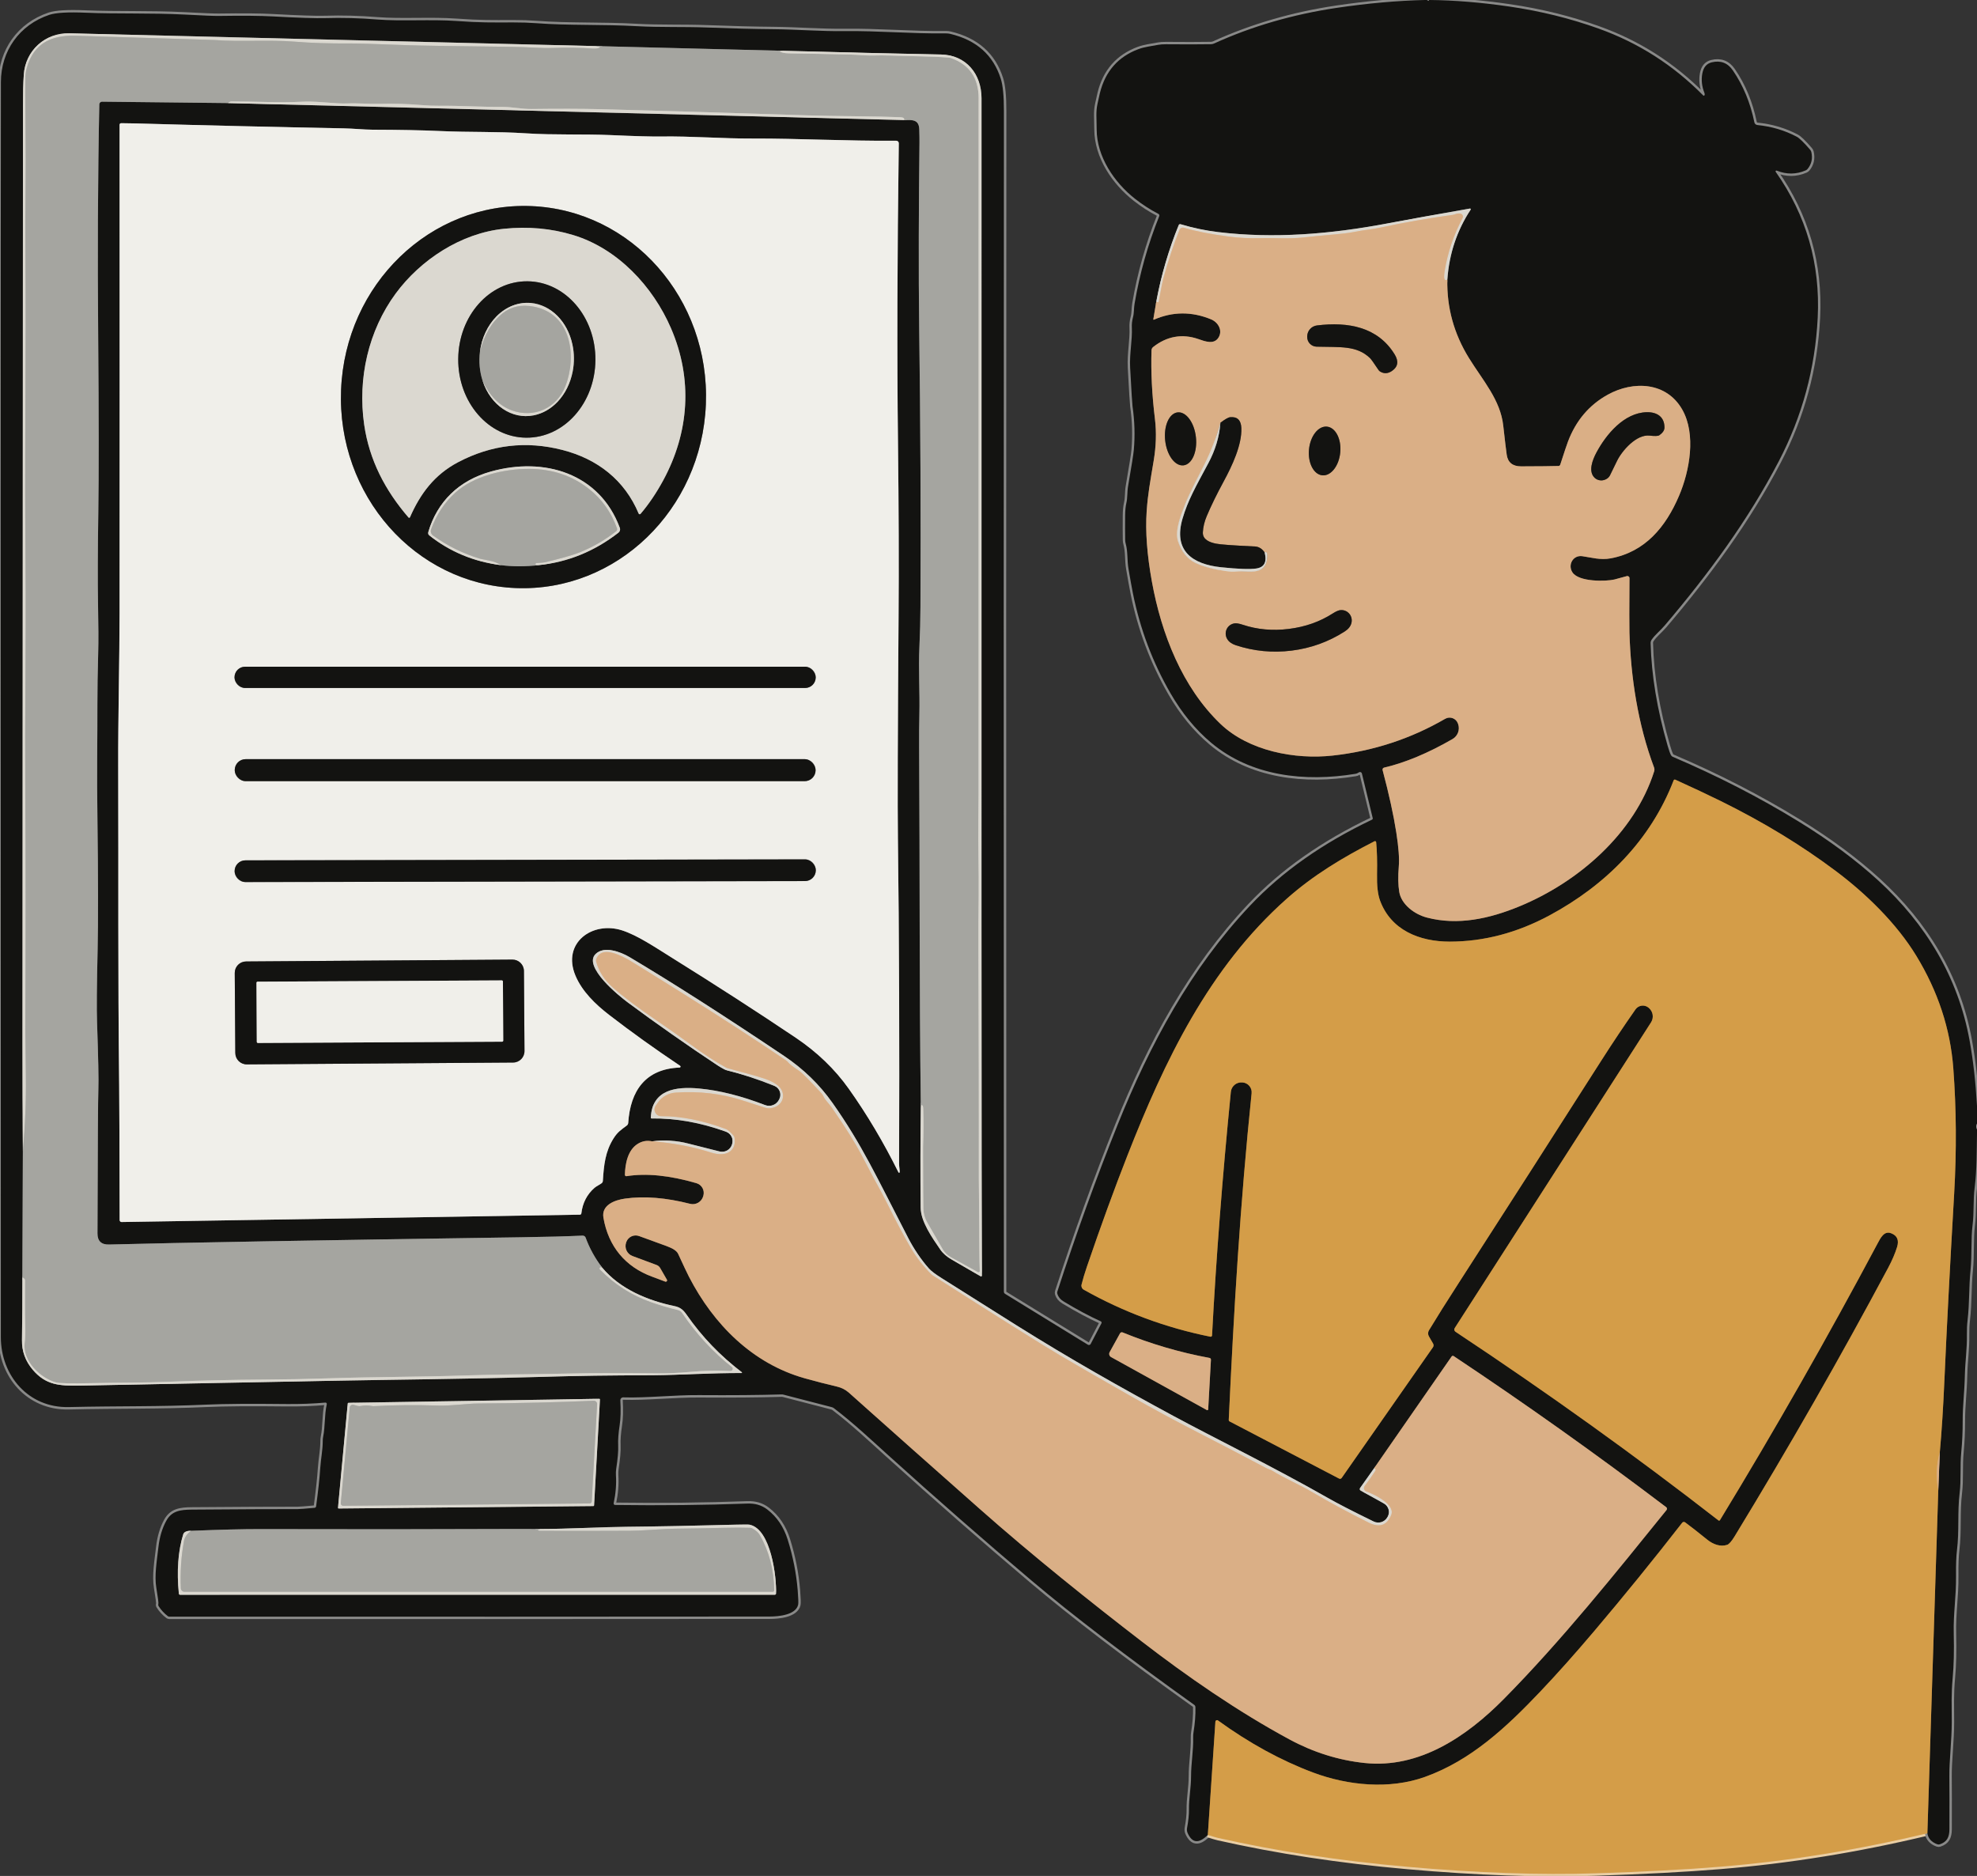 <?xml version="1.0" encoding="UTF-8"?>
<svg id="Capa_1" xmlns="http://www.w3.org/2000/svg" version="1.1" xmlns:xlink="http://www.w3.org/1999/xlink" viewBox="0 0 820 778">
  <rect x="0" y="0" width="820" height="778" fill="#333333" stroke="none"/>
  <!-- Generator: Adobe Illustrator 29.4.0, SVG Export Plug-In . SVG Version: 2.1.0 Build 152)  -->
  <defs>
    <style>
      .st0 {
        fill: #f0efea;
      }

      .st1 {
        stroke: #898988;
      }

      .st1, .st2, .st3, .st4, .st5, .st6, .st7, .st8, .st9, .st10, .st11 {
        fill: none;
      }

      .st1, .st2, .st3, .st4, .st5, .st7, .st8, .st9, .st10, .st11 {
        stroke-width: 2px;
      }

      .st2 {
        stroke: #d7a667;
      }

      .st3 {
        stroke: #eacea4;
      }

      .st4 {
        stroke: #82817e;
      }

      .st12 {
        fill: #fff;
      }

      .st13 {
        fill: #dbd8d0;
      }

      .st5 {
        stroke: #dbc4ab;
      }

      .st14 {
        fill: #131311;
      }

      .st15 {
        fill: #d49d48;
      }

      .st7 {
        stroke: #5c5c59;
      }

      .st8 {
        stroke: #77614c;
      }

      .st16 {
        fill: #daaf86;
      }

      .st9 {
        stroke: #c0bfb8;
      }

      .st17 {
        fill: #a5a5a0;
      }

      .st10 {
        stroke: #74582d;
      }

      .st11 {
        stroke: #777671;
      }

      .st18 {
        clip-path: url(#clippath);
      }
    </style>
    <clipPath id="clippath">
      <rect class="st6" width="820" height="778"/>
    </clipPath>
  </defs>
  <g class="st18">
    <g>
      <path class="st1" d="M591.23,0c-11.73.28-23.98,1.37-36.74,3.26-18.23,2.71-35.2,7.63-50.9,14.78-.42.19-.86.29-1.31.3-4.86.08-11.07.09-18.62.02-1.33-.01-2.43.07-3.3.24-2.92.57-5.49.8-8.12,1.77-8.48,3.15-13.83,9.26-16.04,18.32-.1.39-.43,1.85-.98,4.39-.73,3.37-.36,5.77-.34,10.63.05,11.21,7.2,21.9,15.94,28.76,3.09,2.43,6.32,4.51,9.67,6.24.34.17.49.57.35.92-4.7,11.71-8.11,23.82-10.24,36.33-.34,1.99-.14,3.73-.67,5.69-.38,1.43-.53,2.85-.46,4.26.25,4.93-1.01,10.88-.71,16.47.53,9.85.86,15.22.99,16.13.88,6.01,1.06,12.01.55,18-.13,1.61-.93,6.64-2.39,15.11-.43,2.46-.18,4.72-.72,7.03-.32,1.35-.49,3.09-.51,5.24-.03,3.75-.03,7.09.02,10.04,0,.52.08,1.04.22,1.54.95,3.41.53,6.83,1.15,10.42.8,4.66,1.42,8.07,1.85,10.22,2.97,14.76,8.16,28.56,15.58,41.41,4.73,8.2,10.34,15.03,16.82,20.48,16.6,13.95,38.91,16.38,59.92,12.92.42-.07.76-.19,1.02-.38.64-.46,1.14-.48,1.49-.05.07.08.11.17.13.27l4.5,18.55c.06.26-.06.52-.3.63-20.49,9.76-37.35,21.64-50.56,35.63-24.5,25.96-41.55,57.51-54.98,90.98-8.94,22.29-17.26,45.33-24.97,69.1-.1.31-.1.65,0,.96.39,1.27,1.24,2.31,2.55,3.1,5.51,3.34,10.66,6.1,15.45,8.27.32.15.44.53.28.84l-4.46,8.55c-.22.42-.75.56-1.15.32l-34.34-21.1c-.32-.19-.51-.53-.51-.9-.09-208.88-.08-372.07.02-489.56.01-6.23-.43-10.73-1.31-13.48-3.11-9.81-10.09-16.01-20.94-18.6-.58-.14-1.17-.21-1.76-.2-13.98.18-28.35-1.13-42.16-.94-9.4.13-19.85-.71-29.31-.8-8.17-.07-17.39-.31-27.66-.7-9.72-.37-19.72-.02-29.08-.55-14.26-.81-28.37-.22-41.76-1.24-2.92-.22-6.1-.33-9.53-.32-9.22.02-13.51.13-23.78-.61-9.82-.72-23.19.17-32.46-.59-7.45-.61-14.76-.8-21.92-.58-3.61.11-10.76-.12-21.47-.71-5.15-.28-12.65-.35-22.52-.2-1.71.03-6.44-.16-14.17-.57-13.75-.72-28.37-.22-40.83-.76-7.47-.33-12.57-.03-15.3.88C8.05,10.32.41,21.15.39,34c-.11,61.32-.12,234.82-.03,520.5,0,16.08,11.52,29.43,28.14,29.04,21.87-.5,36.71-.1,57.39-1.02,7.21-.33,18.25-.41,33.1-.24,5.14.06,11.19-.16,15.98-.6.37-.03.66.31.58.67-1.03,4.57-.6,9.04-1.53,13.64-.09.47-.14.95-.14,1.44-.01,4.18-.76,7.22-1.04,11.43-.28,4.21-.85,9.5-1.72,15.87-.04.31-.29.55-.61.59-3.85.36-6.19.54-7.01.54-9.85-.01-24.48.06-43.91.21-4.95.03-8.4.59-10.62,4.65-1.68,3.07-2.76,6.67-3.24,10.81-.66,5.72-1.73,11.89-.89,16.94.69,4.13.97,6.36.86,6.69-.1.33-.06.68.12.97.98,1.56,2.24,2.93,3.79,4.12.18.14.4.21.63.21,103.93.03,186.94,0,249.01-.05,3.77,0,10.77-.64,11.8-4.86.15-.63.09-2.63-.18-6.01-.57-7-1.95-14-4.14-21-1.65-5.27-4.46-9.44-8.44-12.5-2.48-1.91-5.26-2.59-8.29-2.48-17.52.64-35.81.84-54.87.59-.38-.01-.67-.36-.59-.74.86-4,1.17-7.89.93-11.67-.05-.87,0-1.74.12-2.6.65-4.22.92-7.43.82-9.63-.11-2.33.1-5.15.61-8.47.42-2.74.51-6.16.28-10.26-.04-.7.53-1.29,1.23-1.26,9.46.3,21.23-1.02,31.33-.94,13.53.09,24.97,0,34.31-.28.29-.01.57.03.84.1l19.96,5.17c.33.09.64.24.91.44,7.95,6.05,15.55,13.19,22.18,19.18,20.43,18.46,40.35,35.88,59.74,52.26,17.06,14.41,39.56,31.6,67.5,51.56.33.23.52.6.53,1,.08,3.29-.19,6.77-.8,10.46-.11.69-.16,1.38-.14,2.08.13,5.48-.88,10.74-.87,16.18,0,4.74-.94,9.2-.87,13.63.03,2.15-.23,4.75-.8,7.81-.12.68-.04,1.37.23,2,1.89,4.27,4.68,4.54,8.39.8" vector-effect="non-scaling-stroke"/>
      <path class="st3" d="M500.97,760.97c1.94.64,3.37,1.06,4.29,1.27,24.43,5.51,50.59,9.5,78.49,11.96,28.88,2.55,54.88,3.45,78.01,2.71,20.05-.65,37.29-1.56,51.74-2.74,28.36-2.32,57-6.95,85.92-13.88" vector-effect="non-scaling-stroke"/>
      <path class="st1" d="M799.42,760.29c.32,2.16,1.7,3.69,4.13,4.58.31.12.66.12.98.02,2.97-.98,4.03-2.86,4.04-6.32.03-9.73.02-17.08-.03-22.07-.07-6,1-14.79.99-22.23,0-7.08-.26-11.34.4-18.59.46-5.07.6-11.09.43-18.08-.22-8.61,1.03-15.17.95-24.01-.05-4.66.08-8.24.39-10.74.97-7.92.14-15.84,1.1-23.65.68-5.6.1-11.04.68-17.06.4-4.22.59-8.48.58-12.78-.02-6.56.74-11.43.91-19.15.14-5.86.94-10.79.84-16.72-.03-2.08.06-4.07.28-5.98.85-7.32.5-13.57,1.23-20.79.63-6.2.14-12.98.83-18.54.7-5.58.17-10.13.89-15.79.91-7.22.81-14.91.96-22.4" vector-effect="non-scaling-stroke"/>
      <path class="st7" d="M591.86,0c.53.29.83.29.9,0" vector-effect="non-scaling-stroke"/>
      <path class="st1" d="M592.9,0c10.33.1,21.38,1,33.13,2.71,12.93,1.88,25.29,4.93,37.07,9.16,16.48,5.9,30.93,15.14,43.35,27.72.17.17.46.11.54-.12.11-.27.09-.58-.04-.92-1.07-2.65-1.37-5.3-.9-7.97.46-2.63,1.76-4.2,3.91-4.73,3.7-.9,6.63.22,8.78,3.35,4.3,6.28,7.27,13.46,8.92,21.54.12.6.62,1.05,1.23,1.11,5.89.59,11.35,2.21,16.36,4.86,1.08.57,2.92,2.35,5.52,5.36.26.3.43.65.52,1.02.6,2.63.09,4.95-1.54,6.96-.22.27-.5.48-.82.62-3.93,1.7-7.94,1.73-12.01.09-.32-.13-.61.23-.41.51,12.72,18.07,18.53,38.23,17.42,60.49-1.04,21.03-6.43,40.89-16.16,59.56-12.73,24.42-28.99,46.53-47.26,68.04-1.99,2.34-4.02,3.83-5.46,5.95-.29.42-.43.91-.42,1.41.33,13.32,2.69,27.52,7.06,42.59.53,1.84.99,3.13,1.37,3.86.16.31.42.55.74.69,18.55,7.91,35.96,16.86,52.24,26.85,12.72,7.81,23.73,15.97,33.04,24.48,19.63,17.94,33.07,39.98,37.85,66.35,1.48,8.13,2.5,17.16,3.07,27.09" vector-effect="non-scaling-stroke"/>
      <path class="st1" d="M820,465.97c-.21.81-.21,1.63,0,2.44" vector-effect="non-scaling-stroke"/>
      <path class="st10" d="M799.42,760.29l4.52-142.19" vector-effect="non-scaling-stroke"/>
      <path class="st8" d="M803.94,618.1l.64-15.89" vector-effect="non-scaling-stroke"/>
      <path class="st10" d="M804.58,602.21c.78-8.61,1.42-18.68,1.92-30.21.9-20.42,2.24-46.08,4.03-76.99,1.03-17.83.91-35.16-.36-51.99-1.23-16.33-6.35-31.87-15.36-46.64-8.18-13.43-20.85-25.75-33.33-35.11-14.31-10.74-30.27-20.44-47.88-29.11-5.29-2.6-11.53-5.54-18.74-8.81-.26-.12-.58,0-.68.28-9.56,24.79-28.15,43.45-51.51,56.01-13.46,7.24-27.25,10.86-41.37,10.87-12.59,0-24.42-4.8-28.91-17.06-.93-2.53-1.34-6.16-1.24-10.9.11-5.3-.01-9.73-.36-13.29-.03-.33-.39-.52-.69-.37-13.3,6.79-25.46,14.13-36.41,23.85-32.34,28.69-50.74,67.42-66.04,106.4-5.49,13.99-11.1,29.38-16.83,46.17-.93,2.71-1.67,5.2-2.23,7.45-.2.82.17,1.68.91,2.1,16.51,9.29,34.03,15.79,52.54,19.5.34.07.66-.18.68-.53,1.7-32.11,4.3-65.77,7.8-101,.23-2.34,2.28-4.08,4.62-3.93h.18c2.32.16,4.05,2.2,3.81,4.51-4.72,45.29-7.43,91.09-9.48,135.46,0,.26.12.5.35.62l45.42,23.71c.37.19.82.08,1.06-.26l37.87-54.21c.31-.45.33-1.03.06-1.5l-1.75-3.03c-.44-.77-.43-1.73.03-2.49,3.22-5.33,7.37-11.94,12.46-19.82,19.71-30.57,39.34-61.19,58.9-91.86,4.84-7.58,9.61-14.71,14.3-21.4,1.26-1.8,3.81-2.12,5.47-.68l.13.12c1.72,1.5,2.07,4.03.84,5.94l-81.42,126.78c-.33.5-.18,1.18.32,1.51,38.31,25.4,74.67,51.48,109.08,78.25.2.15.48.1.61-.11,22.75-37.37,44.54-75.61,65.36-114.7,1.27-2.39,2.74-5.37,5.6-4.3,2.55.95,3.39,2.86,2.51,5.72-.83,2.7-2.08,5.6-3.74,8.71-19.79,37.05-41.01,74.14-63.65,111.29-1.27,2.08-2.3,3.25-3.1,3.52-2.8.94-5.88-.24-8.21-2.13-3.79-3.07-6.86-5.47-9.21-7.2-.38-.28-.93-.21-1.22.17-11.85,15.23-24.02,30.22-36.5,44.95-7.93,9.36-15.39,17.73-22.4,25.11-13.96,14.69-28.69,28.51-47.81,35.35-14.7,5.26-31.9,3.6-46.4-1.83-13.34-5-26.48-12.2-39.43-21.59-.43-.31-1.04-.03-1.07.5l-3.14,46.96" vector-effect="non-scaling-stroke"/>
      <path class="st7" d="M9.49,477.36l-.21,52.42" vector-effect="non-scaling-stroke"/>
      <path class="st11" d="M9.28,529.78c.02,8.66-.04,17.32-.17,25.97-.07,4.65,1.45,8.78,4.54,12.39,5.29,6.19,10.82,6.66,19.46,6.5,15.97-.29,50.13-.94,102.46-1.96,25.67-.5,57.01-.75,86.73-1.6,21.61-.62,27.13-.61,48.84-.76,10.46-.07,24.41-.94,36.42-.89.19,0,.27-.24.12-.35-8.9-6.75-16.54-14.71-22.92-23.88-1.43-2.06-2.72-3.06-4.97-3.53-11.2-2.32-22.66-7.08-30.03-15.98" vector-effect="non-scaling-stroke"/>
      <path class="st7" d="M249.76,525.69c-2.93-3.84-5.22-7.98-6.85-12.42-.19-.52-.7-.85-1.25-.83-6.6.3-15.07.53-25.41.68-85.52,1.25-142.52,2.26-171,3.01-3.21.09-4.82-1.44-4.81-4.57.09-36.13.22-56.16.37-60.08.15-3.53-.04-12.69-.55-27.46-.19-5.26-.11-15.35.24-30.27.26-11.57.23-29.6-.08-54.09-.13-10.2-.16-18.31-.11-24.32.19-20.42-.09-26.73.43-44.86.13-4.36.1-11.21-.08-20.55-.16-8.5-.12-20.98.12-37.43.23-15.59.22-39.81-.05-72.64-.15-18.08-.19-34.16-.12-48.24.09-17.96.28-34.08.59-48.36,0-.61.52-1.1,1.13-1.09l52.19.58" vector-effect="non-scaling-stroke"/>
      <path class="st11" d="M94.52,42.75l280.52,7.05" vector-effect="non-scaling-stroke"/>
      <path class="st7" d="M375.04,49.8c3.12-.05,6.1-.4,6.25,3.77.07,2.24.1,4.05.09,5.43-.3,24.16-.43,54.09-.12,77.37.53,38.65.7,77.11.52,115.38-.02,5.39-.16,10.72-.41,16.01-.49,10.41.2,18.63-.04,28.83-.09,4.24-.13,8.52-.1,12.83.33,53.38.06,99.42.7,149.1" vector-effect="non-scaling-stroke"/>
      <path class="st11" d="M381.93,458.52c-.2,14.13-.22,28.25-.07,42.36.06,5.78,4.79,12.5,8.16,17.36,1.11,1.6,2.72,2.99,4.82,4.18.27.16,4.24,2.46,11.9,6.9.23.14.52-.03.52-.3-.17-32.6-.22-195.36-.16-488.27,0-9.98-6.33-17.98-16.87-18.15-10.71-.18-32.56-.69-65.53-1.54" vector-effect="non-scaling-stroke"/>
      <path class="st7" d="M324.7,21.06l-77.74-1.95" vector-effect="non-scaling-stroke"/>
      <path class="st11" d="M246.96,19.11c-72.73-1.77-145.47-3.53-218.21-5.3-10-.24-18.21,7.13-18.88,17.19-.23,3.43-.34,7.68-.34,12.75-.12,197.81-.19,327.4-.22,388.75-.01,14.89.05,29.85.18,44.86" vector-effect="non-scaling-stroke"/>
      <path class="st9" d="M246.96,19.11l1.72.27c.19.03.23.29.05.37-.8.33-1.71.46-2.74.39-5.45-.39-11.03-.47-16.74-.26-4.64.17-10.66-.38-16.42-.45-24.43-.27-39.22-.51-44.39-.71-12.75-.49-20.46-.72-23.15-.7-8.67.06-16.35-.19-23.06-.74-10.67-.87-22.69.13-33.28-.69-.34-.03-5.99-.2-16.95-.53-13.11-.39-26.61-.81-40.5-1.24-7.99-.25-15.21,1.8-18.93,9.47-1.24,2.56-1.91,5.05-2.01,7.47-.1,2.53-.09,9.86.03,21.99.09,8.97.1,16.3.03,21.99-.27,21.4.08,40.23.01,60.01-.16,44.36-.21,70.69-.14,79,.17,21.92.21,41.31.1,58.17-.15,23.99-.18,43.38-.09,58.17.17,24.73.17,56.59,0,95.58,0,.05.08,6.6.23,19.67.12,10.37-.29,20.71-1.24,31.02" vector-effect="non-scaling-stroke"/>
      <path class="st9" d="M324.7,21.06c-1.57.16-1.56.42.03.79.77.17,1.62.27,2.55.28,7.33.1,15.77.26,25.3.49,3.56.08,6.42.46,9.37.39,2.79-.07,5.13-.07,7.04.01,8.15.34,16.33.23,24.49.86.32.02.64.09.95.2,7.64,2.71,11.46,8.26,11.47,16.67.02,143.09.01,239.21-.02,288.36,0,3.07-.03,6.66-.08,10.78-.13,10.6.22,21.98.12,31.69-.09,7.78-.12,14.75-.1,20.91.14,45.29.19,71.21.16,77.76-.06,11.69,0,24.35.17,37.99.07,5.88-.03,12.03.22,18.89.01.4-.41.66-.76.47l-11.29-6.25c-1.39-.77-2.54-1.9-3.33-3.27l-6.45-11.17c-.98-1.71-1.52-3.64-1.56-5.61-.05-2.53-.1-9.69-.13-21.49-.01-2.53,0-3.97,0-4.31.21-5.49.23-10.74.07-15.75-.04-1.26-.37-1.67-1-1.23" vector-effect="non-scaling-stroke"/>
      <path class="st9" d="M375.04,49.8c.13-.75-.38-1.14-1.53-1.19-4.69-.19-11.09-.33-19.18-.41-7.9-.08-14.29-.2-19.16-.35-36.65-1.19-65.37-2.04-86.17-2.57-7.8-.19-17.28-.22-28.45-.07-4.18.06-8.21-.92-12.57-.89-8.64.07-17.22-.53-25.86-.46-2.36.02-4.77-.07-7.22-.28-5.77-.49-11.61-.67-17.51-.52-4.77.12-8.59-.35-13.57-.15-1.78.07-5.17-.1-10.16-.51-3.19-.26-5.89-.33-8.11-.22-9.7.51-19.39-.13-29.55-.11-.33,0-.64.1-.91.28l-.57.4" vector-effect="non-scaling-stroke"/>
      <path class="st9" d="M249.76,525.69c-.42-.11-.69-.13-.8-.06-.29.19-.33.6-.09.85,6.03,6.19,13.1,10.7,21.21,13.55,3.6,1.26,7.3,2.35,11.1,3.26.71.17,1.34.6,1.75,1.21,5.93,8.76,12.82,16.24,20.66,22.43.71.56.27,1.7-.63,1.65-5.14-.29-10.73-.16-16.76.38-4.83.43-9.31.63-13.42.58-14.96-.15-26.8-.13-35.53.08-18.45.42-30.14.3-45,.83-17.07.6-37.01.53-56.61,1.19-8.17.27-16.54.44-25.13.49-14.53.09-27.7.39-39.51.88-12.78.53-20.34.33-32.99.61-8.37.19-13.26.09-14.68-.28-6.52-1.71-14.02-8.88-13.11-16.33.25-2.08.34-4.31.26-6.69-.22-6.76-.07-13.39-.1-19.29,0-.22-.07-.43-.2-.61-.24-.33-.54-.54-.9-.64" vector-effect="non-scaling-stroke"/>
      <path class="st4" d="M373.17,486.1c.03-1.09-.25-2.13-.25-3.48.19-49.95.03-94.9-.49-134.87-.17-13.39-.08-44.17.28-92.33.15-20.53.07-44.48-.25-71.85-.43-36.35-.31-77.74.34-124.15.01-.58-.46-1.06-1.04-1.05-20.53.15-41.09-.98-59.11-.91-13.28.05-25.59-1.04-38.57-.85-3.73.06-10.62-.13-20.65-.58-11.19-.49-23.74.02-35.15-.73-12.48-.82-22.93-.37-36.12-.97-7.23-.33-16.45-.51-27.66-.54-3.6-.02-7.84-.48-11.95-.56-28.29-.54-56.98-1.22-86.05-2.04-2.2-.06-4.28-.09-6.25-.1-.36,0-.65.29-.65.64.03,74.66.03,142.25,0,202.78,0,17.9-.63,43.7-.57,62.99.15,47.63-.14,84.82.4,132.49.08,7.11.15,25.78.2,56.01,0,.45.36.81.81.8l190.11-3.05c.3-.01.55-.23.58-.52.51-4.35,2.34-7.89,5.47-10.62.75-.65,2.15-1.29,2.97-1.93.29-.23.46-.56.48-.92.42-6.73,1.01-12.17,4.4-17.59,1.71-2.73,3.12-3.58,5.54-5.4.34-.25.55-.65.58-1.07.88-13.43,7.23-22.42,21.32-22.96.39-.02.53-.51.21-.73-10.47-7.01-20.3-14.05-29.47-21.13-5.67-4.37-11.22-9.76-13.95-16.28-5.68-13.55,6.98-22.69,19.28-18.78,6.37,2.03,13.7,6.99,20.14,11,19.05,11.87,36.38,23.06,52.01,33.58,8.84,5.95,16.15,12.98,21.92,21.1,7.53,10.59,14.41,22.16,20.64,34.71.12.25.5.17.51-.11" vector-effect="non-scaling-stroke"/>
      <path class="st8" d="M479.61,124.94l-1.25,7.48c-.02.12.1.22.22.17,7.79-3.41,15.71-3.46,23.75-.15,2.9,1.19,4.96,4.63,3.02,7.63-1.86,2.88-5.45,1.56-8.31.55-6.66-2.33-13.12-1.18-18.76,3.31-.41.33-.66.82-.67,1.34-.28,9.01.2,18.51,1.43,28.52.68,5.56.46,11.34-.51,17.17-1.51,9.11-2.45,14.03-2.93,21.11-.57,8.33.16,18.05,2.18,29.17,3.93,21.65,12.59,43.83,28.47,59.01,11.69,11.17,30.83,14.83,46.49,13.1,16.78-1.85,32.33-6.93,46.66-15.24,1.99-1.15,4.53-.22,5.3,1.94l.07.19c.85,2.36-.12,4.99-2.29,6.25-10.19,5.87-19.66,9.82-28.41,11.86-.45.1-.73.57-.61,1.02,2.65,9.95,4.54,18.57,5.68,25.88.96,6.13,1.31,10.81,1.04,14.03-.35,4.26-.29,7.82.2,10.68.87,5.08,6.17,9.19,11.48,10.58,12.77,3.34,25.81.51,38.29-4.63,24.56-10.1,47.79-30.31,55.95-56.03.16-.51.15-1.06-.04-1.57-6.72-17.89-9.67-37.41-10.22-56-.07-2.45-.07-9.97.02-22.54,0-.58-.55-1-1.11-.84-2.77.77-4.48,1.24-5.15,1.4-3.41.81-14.78,1.11-17.42-2.99-2-3.09.26-7.2,4.08-6.68,3.72.52,7.49,1.71,11.82.9,14.25-2.66,22.8-12.96,28.33-25.93,4.44-10.39,7.14-25.52,1.36-35.73-6.52-11.52-20.27-12.1-30.9-6.23-7.7,4.25-13.21,10.73-16.52,19.46-.45,1.17-1.52,4.36-3.21,9.58-.1.31-.39.53-.72.54-2.95.09-8.11.14-15.48.16-3.53,0-5.53-1.6-6-4.83-.3-2.13-.78-6.16-1.44-12.07-1.17-10.67-8.52-18.79-14.23-28.03-6.23-10.08-9.21-20.92-8.96-32.51" vector-effect="non-scaling-stroke"/>
      <path class="st11" d="M600.31,115.97c.77-10.76,3.99-20.43,9.67-29.01.15-.22-.04-.52-.3-.47-13.88,2.43-25.3,4.49-34.27,6.18-23.64,4.45-47.1,6.37-70.17,3.58-5.31-.64-10.51-1.73-15.6-3.27-.31-.09-.63.07-.75.36-4.14,10.18-7.23,20.71-9.28,31.6" vector-effect="non-scaling-stroke"/>
      <path class="st5" d="M600.31,115.97c-1.24.73-1.61-.44-1.12-3.49,1.25-7.71,3.73-15.06,7.44-22.05.41-.76-.05-1.7-.91-1.85-.73-.13-1.53-.02-2.41.35-.19.08-.38.13-.59.16-10.5,1.45-20.45,3.2-29.86,5.23-4.02.87-7.15,1.03-11.52,1.93-1.66.34-4.56.69-8.7,1.05-3.85.33-7.83.72-11.94,1.17-6.47.69-12,.11-17.87.29-4.53.13-8.98-.09-13.36-.67-7.57-1.01-13.71-2.22-18.42-3.63-.74-.23-1.53.15-1.82.87-2.43,5.97-4.69,12.78-6.79,20.44-.28,1.02-.89,4.12-1.82,9.29-.03.15-.14.26-.29.29-.29.07-.53-.06-.72-.41" vector-effect="non-scaling-stroke"/>
      <path class="st8" d="M270.44,473.34c-2.09-.47-4.07-.12-5.94,1.05-4.15,2.59-5.21,8.32-5.31,12.82-.01.36.31.64.66.58,8.22-1.31,17.89-.34,29.01,2.9,2.24.65,3.52,3,2.86,5.24l-.07.24c-.69,2.32-3.09,3.68-5.43,3.08-9.97-2.55-18.95-3.28-26.94-2.17-4.39.61-9.88,2.71-9,7.91,2.04,11.93,9.1,20.41,20.25,24.5,3.01,1.11,4.81,1.78,5.39,2.02.49.2.96-.33.69-.79l-2.8-4.86c-.33-.56-.84-1-1.45-1.23l-10.03-3.73c-2.24-.84-3.41-3.3-2.64-5.57l.09-.26c.79-2.14,3.16-3.23,5.3-2.45,6.02,2.19,9.84,3.59,11.47,4.18,2.61.95,4.18,2.02,4.72,3.2,2.19,4.76,3.68,7.92,4.49,9.49,10.25,19.87,26.43,36.07,48.1,42.14,4.25,1.19,8.72,2.34,13.41,3.45,1.75.41,3.37,1.23,4.73,2.41,1.04.89,4.26,3.77,9.67,8.62,7.33,6.57,22.17,19.74,44.5,39.5,22.27,19.71,46.2,38.81,67.51,55.22,18.43,14.2,39.59,28.92,61.22,40.58,9.94,5.35,20.31,8.6,31.11,9.74,22.6,2.39,42.27-10.91,57.67-26.48,24.01-24.29,46.47-52.37,67.55-78.44.29-.36.23-.89-.14-1.17-28.87-21.89-58.25-42.78-88.14-62.66-.28-.19-.67-.12-.86.16l-32.14,46.32" vector-effect="non-scaling-stroke"/>
      <path class="st11" d="M569.95,608.88l-5.85,8.25c-.24.35-.13.83.24,1.03l9.64,5.34c1.97,1.09,2.68,3.57,1.58,5.53l-.14.24c-1.17,2.02-3.72,2.75-5.78,1.67-8.47-4.13-14.82-7.39-19.03-9.8-22.14-12.63-47.88-25.25-63.71-33.81-22.63-12.23-42.72-23.57-65.45-37.8-5.11-3.2-15.37-9.66-30.76-19.38-2.69-1.69-4.48-3.04-5.37-4.03-3.28-3.65-6.45-8.49-8.5-12.46-13.43-25.95-19.28-38.9-31.53-56.27-5.36-7.59-12.04-14.07-20.03-19.44-24.91-16.73-46.29-30.4-64.14-41.02-3.82-2.27-10.6-4.71-14.08-1.3-5.35,5.24,9.76,17.43,13.28,20.04,11.96,8.89,24.45,17.64,37.48,26.27.78.51,1.64,1.02,2.59,1.52.41.21.84.37,1.28.48,5.97,1.45,12.48,3.58,19.52,6.39,2.11.84,3.07,3.29,2.1,5.34l-.14.3c-1.03,2.18-3.56,3.19-5.81,2.33-9.84-3.8-18.96-6.09-27.37-6.87-9.55-.89-19.53.39-20.04,12.09,0,.18.14.34.32.33,9.95-.15,20.24,1.67,30.86,5.48,2.1.75,3.22,3.03,2.54,5.15l-.07.22c-.68,2.13-2.9,3.37-5.08,2.84-4.8-1.19-9.13-2.28-13-3.28-4.87-1.27-9.89-1.57-15.06-.92" vector-effect="non-scaling-stroke"/>
      <path class="st5" d="M569.95,608.88c.59.14.8.64.49,1.13-1.39,2.18-2.86,4.26-4.4,6.23-.62.79-.28,1.96.66,2.29,2.93,1.04,12.17,5.32,10.34,9.78-1.78,4.33-4.9,5.38-9.36,3.15-8.74-4.37-16.42-8.51-23.03-12.42-5.94-3.51-11.51-5.73-17.24-9.26-.15-.09-.51-.24-.98-.4-.45-.15-.93-.36-1.44-.63-9.51-5.05-18.86-9.93-28.04-14.64-9.55-4.9-18.82-9.91-27.81-15.02-13.1-7.45-22.93-13.11-29.49-17-8.34-4.95-25.88-15.96-52.62-33.03-.35-.23-.68-.49-.98-.8-3.26-3.31-5.99-6.84-8.2-10.57-2.83-4.82-6.23-11.23-10.2-19.24-1.06-2.13-2.78-5.35-5.16-9.66-.55-1.01-2.25-4.23-5.1-9.68-2.64-5.07-6.77-11.66-12.4-19.78-1.22-1.76-2.73-3.04-3.41-4.58-.24-.53-.56-1.02-.95-1.44-5-5.4-8.05-8.46-9.15-9.18-2.55-1.67-4.16-2.95-4.85-3.85-.11-.13-.23-.25-.37-.34-13.28-8.96-27.32-18.08-42.12-27.35-2.19-1.37-4.32-2.71-6.39-4-10.67-6.66-16.35-10.17-17.03-10.54-3.2-1.72-9.89-5.28-12.67-1.64-.71.93-.97,1.72-.79,2.37,1.12,4.09,3.41,7.66,6.88,10.72,4.45,3.92,10.7,8.62,18.77,14.1,4.09,2.78,8.71,6.05,13.86,9.8,5.33,3.89,10.1,6.99,14.31,9.3.34.19.7.33,1.08.42,6.03,1.57,10.84,2.92,14.43,4.05,2.99.95,5.2,2.14,6.61,3.56,2.57,2.59,1.99,6.76-1.59,8.32-1.49.65-2.92.76-4.28.33-2.1-.67-5.17-1.65-9.2-2.96-8.84-2.87-18.15-3.96-27.92-3.29-2.93.2-5.61,1.7-7.31,4.09l-.92,1.3c-1.31,1.84,0,4.39,2.27,4.38,8.27-.03,17.26,1.77,26.96,5.38.62.23,1.62,1.1,3,2.61.23.25.38.57.44.9.35,2.08,0,3.75-1.08,5-2.13,2.49-5.78,2.1-8.63,1.2-7.67-2.44-15.84-3.99-24.5-4.65" vector-effect="non-scaling-stroke"/>
      <path class="st8" d="M501.12,584.49l1.14-20.58c.02-.36-.23-.68-.59-.75-12.31-2.27-24.33-5.79-36.06-10.58-.39-.16-.84,0-1.05.37l-4.31,7.8c-.4.73-.14,1.65.58,2.05l39.75,21.99c.24.13.53-.03.54-.3" vector-effect="non-scaling-stroke"/>
      <path class="st11" d="M248.84,580.42c.01-.17-.13-.32-.3-.31l-104.02,1.67c-.15,0-.28.12-.29.27l-4.04,43.23c-.02.18.12.33.3.33l105.62-1.01c.16,0,.29-.12.3-.28l2.43-43.9" vector-effect="non-scaling-stroke"/>
      <path class="st7" d="M223.97,634.12c-2.58-.04-5.15-.05-7.72-.04-36.09.15-72.17.17-108.25.07-6.93-.02-16.51.22-28.76.71" vector-effect="non-scaling-stroke"/>
      <path class="st11" d="M79.24,634.86c-1.86-.02-2.95.47-3.26,1.48-2.13,6.97-2.73,15.16-1.8,24.59.03.26.25.46.52.46h246.63c.3,0,.54-.24.55-.53.23-6.86-2.09-26.67-10.95-28.54-.46-.09-2.24-.1-5.34-.02-16.75.45-32.06.75-45.91.89-10.37.1-23.8.89-35.71.93" vector-effect="non-scaling-stroke"/>
      <path class="st9" d="M79.24,634.86c-1.67,1.25-2.65,2.65-2.93,4.2-1.17,6.45-1.6,13-1.31,19.65.03.8.7,1.43,1.5,1.43h243.98c.36,0,.65-.29.64-.65-.15-8.57-2.15-16.19-5.98-22.86-.61-1.06-1.66-1.99-3.16-2.78-.29-.15-.6-.23-.92-.24-2.88-.1-6.4-.1-10.55,0-6.83.17-13.67.29-20.5.37-1.89.02-4.99.17-9.3.45-3.89.26-6.99.39-9.31.4-11.08.06-23.57.07-37.47.03-.17,0-.34-.04-.49-.12l-.3-.15c-.11-.05-.07-.22.05-.23.32-.03.58-.11.78-.24" vector-effect="non-scaling-stroke"/>
      <path class="st4" d="M213.94,243.88c41.78,1.67,77.07-32.43,78.83-76.17,1.76-43.75-30.69-80.57-72.47-82.24-41.78-1.67-77.07,32.43-78.83,76.17-1.76,43.75,30.69,80.57,72.47,82.24" vector-effect="non-scaling-stroke"/>
      <path class="st4" d="M338.33,280.88c0-2.42-1.96-4.38-4.38-4.38H101.65c-2.42,0-4.38,1.96-4.38,4.38v.06c0,2.42,1.96,4.38,4.38,4.38h232.3c2.42,0,4.38-1.96,4.38-4.38v-.06" vector-effect="non-scaling-stroke"/>
      <path class="st4" d="M338.28,319.36c0-2.5-2.02-4.52-4.52-4.52H101.88c-2.5,0-4.52,2.02-4.52,4.52v.08c0,2.5,2.02,4.52,4.52,4.52h231.88c2.5,0,4.52-2.02,4.52-4.52v-.08" vector-effect="non-scaling-stroke"/>
      <path class="st4" d="M338.37,360.86c0-2.47-2.01-4.47-4.48-4.46l-232.12.41c-2.47,0-4.46,2.01-4.46,4.48v.06c0,2.47,2.01,4.47,4.48,4.46l232.12-.41c2.47,0,4.46-2.01,4.46-4.48v-.06" vector-effect="non-scaling-stroke"/>
      <path class="st4" d="M217.31,402.68c-.02-2.62-2.15-4.72-4.77-4.71l-110.46.77c-2.62.01-4.72,2.15-4.71,4.77l.23,33.2c.02,2.62,2.15,4.72,4.77,4.71l110.46-.77c2.62-.01,4.72-2.15,4.71-4.77l-.23-33.2" vector-effect="non-scaling-stroke"/>
      <path class="st11" d="M265.68,213.11c3.39-3.97,6.5-8.57,9.35-13.8,10.86-19.98,12.39-42.05,3.29-63.15-7.55-17.5-22.22-33.11-40.56-38.67-9.11-2.77-18.69-3.64-28.74-2.61-17.81,1.82-34.57,12.83-44.9,26.85-11.3,15.35-15.84,35.2-13.08,54.31,2.13,14.77,8.68,27.3,18.4,38.58.17.2.49.15.6-.09,4.3-9.81,10.16-17.68,19.98-22.85,13.8-7.25,28.22-8.94,43.27-5.07,14.49,3.73,25.77,12.45,31.61,26.38.13.32.56.38.78.12" vector-effect="non-scaling-stroke"/>
      <path class="st7" d="M207.78,234.38c4.97.64,10.22.63,15.75-.02" vector-effect="non-scaling-stroke"/>
      <path class="st11" d="M223.53,234.36c12.01-1.22,23.01-5.7,32.99-13.45.61-.47.84-1.28.57-1.99-8.42-22.77-31.53-29.53-53.52-23.36-13.12,3.68-22.2,12.37-25.95,25.18-.13.47.02.97.4,1.27,8.56,6.81,18.48,10.94,29.76,12.37" vector-effect="non-scaling-stroke"/>
      <path class="st9" d="M223.53,234.36h-.96c-.1,0-.19-.04-.27-.1-.16-.12-.22-.27-.18-.46.04-.16.18-.27.34-.28,1.89-.11,3.06-.21,3.52-.32,6.96-1.66,11.81-3.05,14.55-4.16,5.55-2.27,10.57-5.19,15.06-8.76.34-.27.47-.73.33-1.14-2.37-6.65-6.22-12.09-11.57-16.32-6.98-5.53-15.24-8.32-24.79-8.36-10.61-.04-23.18,2.96-30.82,9.97-4.41,4.05-7.72,9.07-9.92,15.04-.35.95-.03,2.02.79,2.61,5.94,4.3,12.48,7.52,19.62,9.66.01,0,1.39.29,4.13.85,1.63.33,3.1.93,4.42,1.79" vector-effect="non-scaling-stroke"/>
      <path class="st8" d="M542.19,139.67c-.06,2.2,1.68,4.04,3.88,4.1,9.81.28,16.61-.59,22.17,4.74.45.43,1.62,2.07,3.52,4.92.17.26.4.49.67.65,1.62.99,3.28.9,4.97-.28,2.45-1.71,2.8-3.98,1.06-6.82-6.98-11.39-19.29-13.61-32.23-12.01-2.25.28-3.97,2.16-4.03,4.43v.27" vector-effect="non-scaling-stroke"/>
      <path class="st8" d="M490.87,192.99c3.52-.39,5.83-5.62,5.16-11.69-.67-6.07-4.06-10.67-7.58-10.28-3.52.39-5.83,5.62-5.16,11.69.67,6.07,4.06,10.67,7.58,10.28" vector-effect="non-scaling-stroke"/>
      <path class="st8" d="M690.37,177.37c.05-4.5-3.11-6.53-7.4-6.42-9.3.24-16.74,9.11-20.81,16.72-1.6,3-3.52,7.8-.78,10.45,1.95,1.88,5.19,1.24,6.36-.92.28-.52,1.26-2.52,2.93-6,2.01-4.19,8.03-11.19,13.58-10.54,2.15.25,3.47.2,3.98-.15,1.41-1,2.13-2.05,2.14-3.14" vector-effect="non-scaling-stroke"/>
      <path class="st5" d="M506.19,175.33c-1.66,6.03-3.86,11.78-6.61,17.25-2.98,5.96-6.05,11.38-8.26,17.04-1.56,4.01-4.05,10.45-2.74,14.73,1.35,4.43,3.83,7.49,7.43,9.2,3.01,1.43,7.12,2.52,12.34,3.27,1.7.24,3.06.31,4.09.2,3.5-.35,7.34.69,10.25-.68,1.88-.89,2.86-2.76,2.93-5.59.05-1.59-.31-2.14-1.08-1.63" vector-effect="non-scaling-stroke"/>
      <path class="st8" d="M524.54,229.12c-1.09-1.58-2.44-2.41-4.03-2.48-9.11-.43-14.52-.82-16.23-1.19-2.54-.53-5.52-1.65-5.37-4.68.11-2.23.65-4.47,1.61-6.74,1.81-4.29,4.16-9.09,7.05-14.42,3.52-6.5,7.57-15.15,7.3-22.1-.13-3.27-1.67-4.76-4.62-4.49-.79.07-2.14.84-4.06,2.31" vector-effect="non-scaling-stroke"/>
      <path class="st11" d="M524.54,229.12c1.03,3.96-.15,6.18-3.52,6.66-2.64.38-7.48.21-14.52-.52-12.02-1.25-19.93-6.9-16.02-20.19,2.21-7.53,5.46-13.22,10.68-22.94,2.92-5.43,4.6-11.03,5.03-16.8" vector-effect="non-scaling-stroke"/>
      <path class="st8" d="M548.46,197.12c3.58.34,6.9-3.9,7.44-9.48.53-5.57-1.95-10.37-5.53-10.71-3.58-.33-6.9,3.9-7.44,9.48-.53,5.57,1.95,10.37,5.53,10.71" vector-effect="non-scaling-stroke"/>
      <path class="st8" d="M534.62,260.82c-6.77.85-13.14.28-19.11-1.71-1.62-.54-2.84-.73-3.65-.56-3.02.61-4.36,3.9-2.86,6.45.69,1.17,1.88,2.03,3.57,2.59,7.54,2.48,15.26,3.22,23.18,2.23,7.91-.99,15.22-3.61,21.91-7.88,1.51-.95,2.45-2.08,2.82-3.38.83-2.84-1.28-5.7-4.36-5.55-.83.04-1.96.52-3.4,1.44-5.3,3.4-11.33,5.52-18.1,6.37" vector-effect="non-scaling-stroke"/>
      <path class="st11" d="M218.28,181.52c15.72.11,28.55-14.32,28.68-32.23.12-17.91-12.51-32.52-28.22-32.63-15.72-.11-28.55,14.32-28.68,32.23-.12,17.91,12.51,32.52,28.22,32.63" vector-effect="non-scaling-stroke"/>
      <path class="st7" d="M199.07,145.88c-.52,4.1-.13,8.28,1.13,12.11" vector-effect="non-scaling-stroke"/>
      <path class="st11" d="M200.2,157.99c3.34,10.14,12.12,16.06,21.16,14.26,3.68-.73,7.14-2.71,9.95-5.69,3.11-3.3,5.28-7.67,6.22-12.5.72-3.7.68-7.54-.11-11.19-2.06-9.56-8.93-16.44-17.16-17.21-5.16-.49-10.3,1.51-14.3,5.54-3.71,3.74-6.16,8.97-6.89,14.68" vector-effect="non-scaling-stroke"/>
      <path class="st9" d="M200.2,157.99c2.91,6.22,6.92,10.28,12.03,12.17,9.21,3.4,18.72-.85,22.3-10.08,4.79-12.34,2.49-29.86-13.1-32.9-5.08-.99-9.4-.07-12.97,2.77-4.53,3.6-7.66,8.91-9.39,15.93" vector-effect="non-scaling-stroke"/>
      <path class="st2" d="M804.58,602.21c-1.45,5.24-1.67,10.54-.64,15.89" vector-effect="non-scaling-stroke"/>
      <path class="st4" d="M208.6,407.05c0-.25-.21-.46-.46-.46l-101.3.53c-.25,0-.45.2-.46.46l.13,24.5c0,.25.21.46.46.46l101.3-.53c.25,0,.45-.2.46-.46l-.13-24.5" vector-effect="non-scaling-stroke"/>
      <path class="st9" d="M245.43,622.71l2.23-40.37c.04-.79-.61-1.45-1.4-1.42-14.98.65-30.9,1.02-47.76,1.13-5.1.03-11.31,1.04-16.67.86-9.35-.3-18.3-.22-26.85.25-.19.01-.37,0-.56-.04-1.67-.34-3.28-.35-4.85-.02-.38.08-.76.07-1.13-.02l-1.79-.47c-.77-.19-1.53.34-1.6,1.13l-3.7,39.66c-.05.59.41,1.1,1,1.09l102.23-.98c.45,0,.82-.35.85-.8" vector-effect="non-scaling-stroke"/>
    </g>
  </g>
  <path class="st14" d="M591.86,0c.53.29.83.29.9,0h.14c10.33.1,21.38,1,33.13,2.71,12.93,1.88,25.29,4.93,37.07,9.16,16.48,5.9,30.93,15.14,43.35,27.72.17.17.46.11.54-.12.11-.27.09-.58-.04-.92-1.07-2.65-1.37-5.3-.9-7.97.46-2.63,1.76-4.2,3.91-4.73,3.7-.9,6.63.22,8.78,3.35,4.3,6.28,7.27,13.46,8.92,21.54.12.6.62,1.05,1.23,1.11,5.89.59,11.35,2.21,16.36,4.86,1.08.57,2.92,2.35,5.52,5.36.26.3.43.65.52,1.02.6,2.63.09,4.95-1.54,6.96-.22.27-.5.48-.82.62-3.93,1.7-7.94,1.73-12.01.09-.32-.13-.61.23-.41.51,12.72,18.07,18.53,38.23,17.42,60.49-1.04,21.03-6.43,40.89-16.16,59.56-12.73,24.42-28.99,46.53-47.26,68.04-1.99,2.34-4.02,3.83-5.46,5.95-.29.42-.43.91-.42,1.41.33,13.32,2.69,27.52,7.06,42.59.53,1.84.99,3.13,1.37,3.86.16.31.42.55.74.69,18.55,7.91,35.96,16.86,52.24,26.85,12.72,7.81,23.73,15.97,33.04,24.48,19.63,17.94,33.07,39.98,37.85,66.35,1.48,8.13,2.5,17.16,3.07,27.09v7.34c-.21.81-.21,1.63,0,2.44v1.58c-.15,7.49-.05,15.18-.96,22.4-.72,5.66-.19,10.21-.89,15.79-.69,5.56-.2,12.34-.83,18.54-.73,7.22-.38,13.47-1.23,20.79-.22,1.91-.31,3.9-.28,5.98.1,5.93-.7,10.86-.84,16.72-.17,7.72-.93,12.59-.91,19.15.01,4.3-.18,8.56-.58,12.78-.58,6.02,0,11.46-.68,17.06-.96,7.81-.13,15.73-1.1,23.65-.31,2.5-.44,6.08-.39,10.74.08,8.84-1.17,15.4-.95,24.01.17,6.99.03,13.01-.43,18.08-.66,7.25-.4,11.51-.4,18.59,0,7.44-1.06,16.23-.99,22.23.05,4.99.06,12.34.03,22.07-.01,3.46-1.07,5.34-4.04,6.32-.32.1-.67.1-.98-.02-2.43-.89-3.81-2.42-4.13-4.58l4.52-142.19.64-15.89c.78-8.61,1.42-18.68,1.92-30.21.9-20.42,2.24-46.08,4.03-76.99,1.03-17.83.91-35.16-.36-51.99-1.23-16.33-6.35-31.87-15.36-46.64-8.18-13.43-20.85-25.75-33.33-35.11-14.31-10.74-30.27-20.44-47.88-29.11-5.29-2.6-11.53-5.54-18.74-8.81-.26-.12-.58,0-.68.28-9.56,24.79-28.15,43.45-51.51,56.01-13.46,7.24-27.25,10.86-41.37,10.87-12.59,0-24.42-4.8-28.91-17.06-.93-2.53-1.34-6.16-1.24-10.9.11-5.3-.01-9.73-.36-13.29-.03-.33-.39-.52-.69-.37-13.3,6.79-25.46,14.13-36.41,23.85-32.34,28.69-50.74,67.42-66.04,106.4-5.49,13.99-11.1,29.38-16.83,46.17-.93,2.71-1.67,5.2-2.23,7.45-.2.82.17,1.68.91,2.1,16.51,9.29,34.03,15.79,52.54,19.5.34.07.66-.18.68-.53,1.7-32.11,4.3-65.77,7.8-101,.23-2.34,2.28-4.08,4.62-3.93h.18c2.32.16,4.05,2.2,3.81,4.51-4.72,45.29-7.43,91.09-9.48,135.46,0,.26.12.5.35.62l45.42,23.71c.37.19.82.08,1.06-.26l37.87-54.21c.31-.45.33-1.03.06-1.5l-1.75-3.03c-.44-.77-.43-1.73.03-2.49,3.22-5.33,7.37-11.94,12.46-19.82,19.71-30.57,39.34-61.19,58.9-91.86,4.84-7.58,9.61-14.71,14.3-21.4,1.26-1.8,3.81-2.12,5.47-.68l.13.12c1.72,1.5,2.07,4.03.84,5.94l-81.42,126.78c-.33.5-.18,1.18.32,1.51,38.31,25.4,74.67,51.48,109.08,78.25.2.15.48.1.61-.11,22.75-37.37,44.54-75.61,65.36-114.7,1.27-2.39,2.74-5.37,5.6-4.3,2.55.95,3.39,2.86,2.51,5.72-.83,2.7-2.08,5.6-3.74,8.71-19.79,37.05-41.01,74.14-63.65,111.29-1.27,2.08-2.3,3.25-3.1,3.52-2.8.94-5.88-.24-8.21-2.13-3.79-3.07-6.86-5.47-9.21-7.2-.38-.28-.93-.21-1.22.17-11.85,15.23-24.02,30.22-36.5,44.95-7.93,9.36-15.39,17.73-22.4,25.11-13.96,14.69-28.69,28.51-47.81,35.35-14.7,5.26-31.9,3.6-46.4-1.83-13.34-5-26.48-12.2-39.43-21.59-.43-.31-1.04-.03-1.07.5l-3.14,46.96c-3.71,3.74-6.5,3.47-8.39-.8-.27-.63-.35-1.32-.23-2,.57-3.06.83-5.66.8-7.81-.07-4.43.87-8.89.87-13.63,0-5.44,1-10.7.87-16.18-.02-.7.03-1.39.14-2.08.61-3.69.88-7.17.8-10.46,0-.4-.2-.77-.53-1-27.94-19.96-50.44-37.15-67.5-51.56-19.39-16.38-39.31-33.8-59.74-52.26-6.63-5.99-14.23-13.13-22.18-19.18-.27-.2-.58-.35-.91-.44l-19.96-5.17c-.27-.07-.55-.11-.84-.1-9.34.28-20.78.37-34.31.28-10.1-.08-21.87,1.24-31.33.94-.7-.03-1.27.56-1.23,1.26.23,4.1.14,7.52-.28,10.26-.51,3.32-.72,6.14-.61,8.47.1,2.2-.17,5.41-.82,9.63-.13.86-.17,1.73-.12,2.6.24,3.78-.07,7.67-.93,11.67-.08.38.21.73.59.74,19.06.25,37.35.05,54.87-.59,3.03-.11,5.81.57,8.29,2.48,3.98,3.06,6.79,7.23,8.44,12.5,2.19,7,3.57,14,4.14,21,.27,3.38.33,5.38.18,6.01-1.03,4.22-8.03,4.86-11.8,4.86-62.07.06-145.08.08-249.01.05-.23,0-.45-.07-.63-.21-1.55-1.19-2.81-2.56-3.79-4.12-.18-.29-.22-.64-.12-.97.11-.33-.17-2.56-.86-6.69-.84-5.05.23-11.22.89-16.94.48-4.14,1.56-7.74,3.24-10.81,2.22-4.06,5.67-4.62,10.62-4.65,19.43-.15,34.06-.22,43.91-.21.82,0,3.16-.18,7.01-.54.32-.04.57-.28.61-.59.87-6.37,1.44-11.66,1.72-15.87.28-4.21,1.03-7.25,1.04-11.43,0-.49.05-.97.14-1.44.93-4.6.5-9.07,1.53-13.64.08-.36-.21-.7-.58-.67-4.79.44-10.84.66-15.98.6-14.85-.17-25.89-.09-33.1.24-20.68.92-35.52.52-57.39,1.02-16.62.39-28.14-12.96-28.14-29.04-.09-285.68-.08-459.18.03-520.5.02-12.85,7.66-23.68,20.06-27.84,2.73-.91,7.83-1.21,15.3-.88,12.46.54,27.08.04,40.83.76,7.73.41,12.46.6,14.17.57,9.87-.15,17.37-.08,22.52.2,10.71.59,17.86.82,21.47.71,7.16-.22,14.47-.03,21.92.58,9.27.76,22.64-.13,32.46.59,10.27.74,14.56.63,23.78.61,3.43-.01,6.61.1,9.53.32,13.39,1.02,27.5.43,41.76,1.24,9.36.53,19.36.18,29.08.55,10.27.39,19.49.63,27.66.7,9.46.09,19.91.93,29.31.8,13.81-.19,28.18,1.12,42.16.94.59-.01,1.18.06,1.76.2,10.85,2.59,17.83,8.79,20.94,18.6.88,2.75,1.32,7.25,1.31,13.48-.1,117.49-.11,280.68-.02,489.56,0,.37.19.71.51.9l34.34,21.1c.4.24.93.1,1.15-.32l4.46-8.55c.16-.31.04-.69-.28-.84-4.79-2.17-9.94-4.93-15.45-8.27-1.31-.79-2.16-1.83-2.55-3.1-.1-.31-.1-.65,0-.96,7.71-23.77,16.03-46.81,24.97-69.1,13.43-33.47,30.48-65.02,54.98-90.98,13.21-13.99,30.07-25.87,50.56-35.63.24-.11.36-.37.3-.63l-4.5-18.55c-.02-.1-.06-.19-.13-.27-.35-.43-.85-.41-1.49.05-.26.19-.6.31-1.02.38-21.01,3.46-43.32,1.03-59.92-12.92-6.48-5.45-12.09-12.28-16.82-20.48-7.42-12.85-12.61-26.65-15.58-41.41-.43-2.15-1.05-5.56-1.85-10.22-.62-3.59-.2-7.01-1.15-10.42-.14-.5-.21-1.02-.22-1.54-.05-2.95-.05-6.29-.02-10.04.02-2.15.19-3.89.51-5.24.54-2.31.29-4.57.72-7.03,1.46-8.47,2.26-13.5,2.39-15.11.51-5.99.33-11.99-.55-18-.13-.91-.46-6.28-.99-16.13-.3-5.59.96-11.54.71-16.47-.07-1.41.08-2.83.46-4.26.53-1.96.33-3.7.67-5.69,2.13-12.51,5.54-24.62,10.24-36.33.14-.35-.01-.75-.35-.92-3.35-1.73-6.58-3.81-9.67-6.24-8.74-6.86-15.89-17.55-15.94-28.76-.02-4.86-.39-7.26.34-10.63.55-2.54.88-4,.98-4.39,2.21-9.06,7.56-15.17,16.04-18.32,2.63-.97,5.2-1.2,8.12-1.77.87-.17,1.97-.25,3.3-.24,7.55.07,13.76.06,18.62-.02.45-.01.89-.11,1.31-.3,15.7-7.15,32.67-12.07,50.9-14.78,12.76-1.89,25.01-2.98,36.74-3.26h.63ZM9.49,477.36l-.21,52.42c.02,8.66-.04,17.32-.17,25.97-.07,4.65,1.45,8.78,4.54,12.39,5.29,6.19,10.82,6.66,19.46,6.5,15.97-.29,50.13-.94,102.46-1.96,25.67-.5,57.01-.75,86.73-1.6,21.61-.62,27.13-.61,48.84-.76,10.46-.07,24.41-.94,36.42-.89.19,0,.27-.24.12-.35-8.9-6.75-16.54-14.71-22.92-23.88-1.43-2.06-2.72-3.06-4.97-3.53-11.2-2.32-22.66-7.08-30.03-15.98-2.93-3.84-5.22-7.98-6.85-12.42-.19-.52-.7-.85-1.25-.83-6.6.3-15.07.53-25.41.68-85.52,1.25-142.52,2.26-171,3.01-3.21.09-4.82-1.44-4.81-4.57.09-36.13.22-56.16.37-60.08.15-3.53-.04-12.69-.55-27.46-.19-5.26-.11-15.35.24-30.27.26-11.57.23-29.6-.08-54.09-.13-10.2-.16-18.31-.11-24.32.19-20.42-.09-26.73.43-44.86.13-4.36.1-11.21-.08-20.55-.16-8.5-.12-20.98.12-37.43.23-15.59.22-39.81-.05-72.64-.15-18.08-.19-34.16-.12-48.24.09-17.96.28-34.08.59-48.36,0-.61.52-1.1,1.13-1.09l52.19.58,280.52,7.05c3.12-.05,6.1-.4,6.25,3.77.07,2.24.1,4.05.09,5.43-.3,24.16-.43,54.09-.12,77.37.53,38.65.7,77.11.52,115.38-.02,5.39-.16,10.72-.41,16.01-.49,10.41.2,18.63-.04,28.83-.09,4.24-.13,8.52-.1,12.83.33,53.38.06,99.42.7,149.1-.2,14.13-.22,28.25-.07,42.36.06,5.78,4.79,12.5,8.16,17.36,1.11,1.6,2.72,2.99,4.82,4.18.27.16,4.24,2.46,11.9,6.9.23.14.52-.03.52-.3-.17-32.6-.22-195.36-.16-488.27,0-9.98-6.33-17.98-16.87-18.15-10.71-.18-32.56-.69-65.53-1.54l-77.74-1.95c-72.73-1.77-145.47-3.53-218.21-5.3-10-.24-18.21,7.13-18.88,17.19-.23,3.43-.34,7.68-.34,12.75-.12,197.81-.19,327.4-.22,388.75-.01,14.89.05,29.85.18,44.86ZM373.17,486.1c.03-1.09-.25-2.13-.25-3.48.19-49.95.03-94.9-.49-134.87-.17-13.39-.08-44.17.28-92.33.15-20.53.07-44.48-.25-71.85-.43-36.35-.31-77.74.34-124.15.01-.58-.46-1.06-1.04-1.05-20.53.15-41.09-.98-59.11-.91-13.28.05-25.59-1.04-38.57-.85-3.73.06-10.62-.13-20.65-.58-11.19-.49-23.74.02-35.15-.73-12.48-.82-22.93-.37-36.12-.97-7.23-.33-16.45-.51-27.66-.54-3.6-.02-7.84-.48-11.95-.56-28.29-.54-56.98-1.22-86.05-2.04-2.2-.06-4.28-.09-6.25-.1-.36,0-.65.29-.65.64.03,74.66.03,142.25,0,202.78,0,17.9-.63,43.7-.57,62.99.15,47.63-.14,84.82.4,132.49.08,7.11.15,25.78.2,56.01,0,.45.36.81.81.8l190.11-3.05c.3-.01.55-.23.58-.52.51-4.35,2.34-7.89,5.47-10.62.75-.65,2.15-1.29,2.97-1.93.29-.23.46-.56.48-.92.42-6.73,1.01-12.17,4.4-17.59,1.71-2.73,3.12-3.58,5.54-5.4.34-.25.55-.65.58-1.07.88-13.43,7.23-22.42,21.32-22.96.39-.02.53-.51.21-.73-10.47-7.01-20.3-14.05-29.47-21.13-5.67-4.37-11.22-9.76-13.95-16.28-5.68-13.55,6.98-22.69,19.28-18.78,6.37,2.03,13.7,6.99,20.14,11,19.05,11.87,36.38,23.06,52.01,33.58,8.84,5.95,16.15,12.98,21.92,21.1,7.53,10.59,14.41,22.16,20.64,34.71.12.25.5.17.51-.11ZM479.61,124.94l-1.25,7.48c-.02.12.1.22.22.17,7.79-3.41,15.71-3.46,23.75-.15,2.9,1.19,4.96,4.63,3.02,7.63-1.86,2.88-5.45,1.56-8.31.55-6.66-2.33-13.12-1.18-18.76,3.31-.41.33-.66.82-.67,1.34-.28,9.01.2,18.51,1.43,28.52.68,5.56.46,11.34-.51,17.17-1.51,9.11-2.45,14.03-2.93,21.11-.57,8.33.16,18.05,2.18,29.17,3.93,21.65,12.59,43.83,28.47,59.01,11.69,11.17,30.83,14.83,46.49,13.1,16.78-1.85,32.33-6.93,46.66-15.24,1.99-1.15,4.53-.22,5.3,1.94l.07.19c.85,2.36-.12,4.99-2.29,6.25-10.19,5.87-19.66,9.82-28.41,11.86-.45.1-.73.57-.61,1.02,2.65,9.95,4.54,18.57,5.68,25.88.96,6.13,1.31,10.81,1.04,14.03-.35,4.26-.29,7.82.2,10.68.87,5.08,6.17,9.19,11.48,10.58,12.77,3.34,25.81.51,38.29-4.63,24.56-10.1,47.79-30.31,55.95-56.03.16-.51.15-1.06-.04-1.57-6.72-17.89-9.67-37.41-10.22-56-.07-2.45-.07-9.97.02-22.54,0-.58-.55-1-1.11-.84-2.77.77-4.48,1.24-5.15,1.4-3.41.81-14.78,1.11-17.42-2.99-2-3.09.26-7.2,4.08-6.68,3.72.52,7.49,1.71,11.82.9,14.25-2.66,22.8-12.96,28.33-25.93,4.44-10.39,7.14-25.52,1.36-35.73-6.52-11.52-20.27-12.1-30.9-6.23-7.7,4.25-13.21,10.73-16.52,19.46-.45,1.17-1.52,4.36-3.21,9.58-.1.31-.39.53-.72.54-2.95.09-8.11.14-15.48.16-3.53,0-5.53-1.6-6-4.83-.3-2.13-.78-6.16-1.44-12.07-1.17-10.67-8.52-18.79-14.23-28.03-6.23-10.08-9.21-20.92-8.96-32.51.77-10.76,3.99-20.43,9.67-29.01.15-.22-.04-.52-.3-.47-13.88,2.43-25.3,4.49-34.27,6.18-23.64,4.45-47.1,6.37-70.17,3.58-5.31-.64-10.51-1.73-15.6-3.27-.31-.09-.63.07-.75.36-4.14,10.18-7.23,20.71-9.28,31.6ZM270.44,473.34c-2.09-.47-4.07-.12-5.94,1.05-4.15,2.59-5.21,8.32-5.31,12.82-.01.36.31.64.66.58,8.22-1.31,17.89-.34,29.01,2.9,2.24.65,3.52,3,2.86,5.24l-.07.24c-.69,2.32-3.09,3.68-5.43,3.08-9.97-2.55-18.95-3.28-26.94-2.17-4.39.61-9.88,2.71-9,7.91,2.04,11.93,9.1,20.41,20.25,24.5,3.01,1.11,4.81,1.78,5.39,2.02.49.2.96-.33.69-.79l-2.8-4.86c-.33-.56-.84-1-1.45-1.23l-10.03-3.73c-2.24-.84-3.41-3.3-2.64-5.57l.09-.26c.79-2.14,3.16-3.23,5.3-2.45,6.02,2.19,9.84,3.59,11.47,4.18,2.61.95,4.18,2.02,4.72,3.2,2.19,4.76,3.68,7.92,4.49,9.49,10.25,19.87,26.43,36.07,48.1,42.14,4.25,1.19,8.72,2.34,13.41,3.45,1.75.41,3.37,1.23,4.73,2.41,1.04.89,4.26,3.77,9.67,8.62,7.33,6.57,22.17,19.74,44.5,39.5,22.27,19.71,46.2,38.81,67.51,55.22,18.43,14.2,39.59,28.92,61.22,40.58,9.94,5.35,20.31,8.6,31.11,9.74,22.6,2.39,42.27-10.91,57.67-26.48,24.01-24.29,46.47-52.37,67.55-78.44.29-.36.23-.89-.14-1.17-28.87-21.89-58.25-42.78-88.14-62.66-.28-.19-.67-.12-.86.16l-32.14,46.32-5.85,8.25c-.24.35-.13.83.24,1.03l9.64,5.34c1.97,1.09,2.68,3.57,1.58,5.53l-.14.24c-1.17,2.02-3.72,2.75-5.78,1.67-8.47-4.13-14.82-7.39-19.03-9.8-22.14-12.63-47.88-25.25-63.71-33.81-22.63-12.23-42.72-23.57-65.45-37.8-5.11-3.2-15.37-9.66-30.76-19.38-2.69-1.69-4.48-3.04-5.37-4.03-3.28-3.65-6.45-8.49-8.5-12.46-13.43-25.95-19.28-38.9-31.53-56.27-5.36-7.59-12.04-14.07-20.03-19.44-24.91-16.73-46.29-30.4-64.14-41.02-3.82-2.27-10.6-4.71-14.08-1.3-5.35,5.24,9.76,17.43,13.28,20.04,11.96,8.89,24.45,17.64,37.48,26.27.78.51,1.64,1.02,2.59,1.52.41.21.84.37,1.28.48,5.97,1.45,12.48,3.58,19.52,6.39,2.11.84,3.07,3.29,2.1,5.34l-.14.3c-1.03,2.18-3.56,3.19-5.81,2.33-9.84-3.8-18.96-6.09-27.37-6.87-9.55-.89-19.53.39-20.04,12.09,0,.18.14.34.32.33,9.95-.15,20.24,1.67,30.86,5.48,2.1.75,3.22,3.03,2.54,5.15l-.07.22c-.68,2.13-2.9,3.37-5.08,2.84-4.8-1.19-9.13-2.28-13-3.28-4.87-1.27-9.89-1.57-15.06-.92ZM501.12,584.49l1.14-20.58c.02-.36-.23-.68-.59-.75-12.31-2.27-24.33-5.79-36.06-10.58-.39-.16-.84,0-1.05.37l-4.31,7.8c-.4.73-.14,1.65.58,2.05l39.75,21.99c.24.13.53-.03.54-.3ZM248.84,580.42c.01-.17-.13-.32-.3-.31l-104.02,1.67c-.15,0-.28.12-.29.27l-4.04,43.23c-.02.18.12.33.3.33l105.62-1.01c.16,0,.29-.12.3-.28l2.43-43.9ZM223.97,634.12c-2.58-.04-5.15-.05-7.72-.04-36.09.15-72.17.17-108.25.07-6.93-.02-16.51.22-28.76.71-1.86-.02-2.95.47-3.26,1.48-2.13,6.97-2.73,15.16-1.8,24.59.03.26.25.46.52.46h246.63c.3,0,.54-.24.55-.53.23-6.86-2.09-26.67-10.95-28.54-.46-.09-2.24-.1-5.34-.02-16.75.45-32.06.75-45.91.89-10.37.1-23.8.89-35.71.93Z"/>
  <path class="st17" d="M592.76,0c-.07.29-.37.29-.9,0h.9Z"/>
  <path class="st13" d="M246.96,19.11l1.72.27c.19.03.23.29.05.37-.8.33-1.71.46-2.74.39-5.45-.39-11.03-.47-16.74-.26-4.64.17-10.66-.38-16.42-.45-24.43-.27-39.22-.51-44.39-.71-12.75-.49-20.46-.72-23.15-.7-8.67.06-16.35-.19-23.06-.74-10.67-.87-22.69.13-33.28-.69-.34-.03-5.99-.2-16.95-.53-13.11-.39-26.61-.81-40.5-1.24-7.99-.25-15.21,1.8-18.93,9.47-1.24,2.56-1.91,5.05-2.01,7.47-.1,2.53-.09,9.86.03,21.99.09,8.97.1,16.3.03,21.99-.27,21.4.08,40.23.01,60.01-.16,44.36-.21,70.69-.14,79,.17,21.92.21,41.31.1,58.17-.15,23.99-.18,43.38-.09,58.17.17,24.73.17,56.59,0,95.58,0,.05.08,6.6.23,19.67.12,10.37-.29,20.71-1.24,31.02-.13-15.01-.19-29.97-.18-44.86.03-61.35.1-190.94.22-388.75,0-5.07.11-9.32.34-12.75.67-10.06,8.88-17.43,18.88-17.19,72.74,1.77,145.48,3.53,218.21,5.3Z"/>
  <path class="st17" d="M246.96,19.11l77.74,1.95c-1.57.16-1.56.42.03.79.77.17,1.62.27,2.55.28,7.33.1,15.77.26,25.3.49,3.56.08,6.42.46,9.37.39,2.79-.07,5.13-.07,7.04.01,8.15.34,16.33.23,24.49.86.32.02.64.09.95.2,7.64,2.71,11.46,8.26,11.47,16.67.02,143.09.01,239.21-.02,288.36,0,3.07-.03,6.66-.08,10.78-.13,10.6.22,21.98.12,31.69-.09,7.78-.12,14.75-.1,20.91.14,45.29.19,71.21.16,77.76-.06,11.69,0,24.35.17,37.99.07,5.88-.03,12.03.22,18.89.01.4-.41.66-.76.47l-11.29-6.25c-1.39-.77-2.54-1.9-3.33-3.27l-6.45-11.17c-.98-1.71-1.52-3.64-1.56-5.61-.05-2.53-.1-9.69-.13-21.49-.01-2.53,0-3.97,0-4.31.21-5.49.23-10.74.07-15.75-.04-1.26-.37-1.67-1-1.23-.64-49.68-.37-95.72-.7-149.1-.03-4.31,0-8.59.1-12.83.24-10.2-.45-18.42.04-28.83.25-5.29.39-10.62.41-16.01.18-38.27.01-76.73-.52-115.38-.31-23.28-.18-53.21.12-77.37.01-1.38-.02-3.19-.09-5.43-.15-4.17-3.13-3.82-6.25-3.77.13-.75-.38-1.14-1.53-1.19-4.69-.19-11.09-.33-19.18-.41-7.9-.08-14.29-.2-19.16-.35-36.65-1.19-65.37-2.04-86.17-2.57-7.8-.19-17.28-.22-28.45-.07-4.18.06-8.21-.92-12.57-.89-8.64.07-17.22-.53-25.86-.46-2.36.02-4.77-.07-7.22-.28-5.77-.49-11.61-.67-17.51-.52-4.77.12-8.59-.35-13.57-.15-1.78.07-5.17-.1-10.16-.51-3.19-.26-5.89-.33-8.11-.22-9.7.51-19.39-.13-29.55-.11-.33,0-.64.1-.91.28l-.57.4-52.19-.58c-.61,0-1.12.48-1.13,1.09-.31,14.28-.5,30.4-.59,48.36-.07,14.08-.03,30.16.12,48.24.27,32.83.28,57.05.05,72.64-.24,16.45-.28,28.93-.12,37.43.18,9.34.21,16.19.08,20.55-.52,18.13-.24,24.44-.43,44.86-.05,6.01-.02,14.12.11,24.32.31,24.49.34,42.52.08,54.09-.35,14.92-.43,25.01-.24,30.27.51,14.77.7,23.93.55,27.46-.15,3.92-.28,23.95-.37,60.08,0,3.13,1.6,4.66,4.81,4.57,28.48-.75,85.48-1.76,171-3.01,10.34-.15,18.81-.38,25.41-.68.55-.02,1.06.31,1.25.83,1.63,4.44,3.92,8.58,6.85,12.42-.42-.11-.69-.13-.8-.06-.29.19-.33.6-.09.85,6.03,6.19,13.1,10.7,21.21,13.55,3.6,1.26,7.3,2.35,11.1,3.26.71.17,1.34.6,1.75,1.21,5.93,8.76,12.82,16.24,20.66,22.43.71.56.27,1.7-.63,1.65-5.14-.29-10.73-.16-16.76.38-4.83.43-9.31.63-13.42.58-14.96-.15-26.8-.13-35.53.08-18.45.42-30.14.3-45,.83-17.07.6-37.01.53-56.61,1.19-8.17.27-16.54.44-25.13.49-14.53.09-27.7.39-39.51.88-12.78.53-20.34.33-32.99.61-8.37.19-13.26.09-14.68-.28-6.52-1.71-14.02-8.88-13.11-16.33.25-2.08.34-4.31.26-6.69-.22-6.76-.07-13.39-.1-19.29,0-.22-.07-.43-.2-.61-.24-.33-.54-.54-.9-.64l.21-52.42c.95-10.31,1.36-20.65,1.24-31.02-.15-13.07-.23-19.62-.23-19.67.17-38.99.17-70.85,0-95.58-.09-14.79-.06-34.18.09-58.17.11-16.86.07-36.25-.1-58.17-.07-8.31-.02-34.64.14-79,.07-19.78-.28-38.61-.01-60.01.07-5.69.06-13.02-.03-21.99-.12-12.13-.13-19.46-.03-21.99.1-2.42.77-4.91,2.01-7.47,3.72-7.67,10.94-9.72,18.93-9.47,13.89.43,27.39.85,40.5,1.24,10.96.33,16.61.5,16.95.53,10.59.82,22.61-.18,33.28.69,6.71.55,14.39.8,23.06.74,2.69-.02,10.4.21,23.15.7,5.17.2,19.96.44,44.39.71,5.76.07,11.78.62,16.42.45,5.71-.21,11.29-.13,16.74.26,1.03.07,1.94-.06,2.74-.39.18-.08.14-.34-.05-.37l-1.72-.27Z"/>
  <path class="st13" d="M381.93,458.52c.63-.44.96-.03,1,1.23.16,5.01.14,10.26-.07,15.75,0,.34-.02,1.78,0,4.31.03,11.8.08,18.96.13,21.49.04,1.97.58,3.9,1.56,5.61l6.45,11.17c.79,1.37,1.94,2.5,3.33,3.27l11.29,6.25c.35.19.77-.07.76-.47-.25-6.86-.15-13.01-.22-18.89-.17-13.64-.23-26.3-.17-37.99.03-6.55-.02-32.47-.16-77.76-.02-6.16,0-13.13.1-20.91.1-9.71-.25-21.09-.12-31.69.05-4.12.08-7.71.08-10.78.03-49.15.04-145.27.02-288.36,0-8.41-3.83-13.96-11.47-16.67-.31-.11-.63-.18-.95-.2-8.16-.63-16.34-.52-24.49-.86-1.91-.08-4.25-.08-7.04-.01-2.95.07-5.81-.31-9.37-.39-9.53-.23-17.97-.39-25.3-.49-.93,0-1.78-.11-2.55-.28-1.59-.37-1.6-.63-.03-.79,32.97.85,54.82,1.36,65.53,1.54,10.54.17,16.87,8.17,16.87,18.15-.06,292.91-.01,455.67.16,488.27,0,.27-.29.44-.52.3-7.66-4.44-11.63-6.74-11.9-6.9-2.1-1.19-3.71-2.58-4.82-4.18-3.37-4.86-8.1-11.58-8.16-17.36-.15-14.11-.13-28.23.07-42.36Z"/>
  <path class="st13" d="M375.04,49.8l-280.52-7.05.57-.4c.27-.18.58-.28.91-.28,10.16-.02,19.85.62,29.55.11,2.22-.11,4.92-.04,8.11.22,4.99.41,8.38.58,10.16.51,4.98-.2,8.8.27,13.57.15,5.9-.15,11.74.03,17.51.52,2.45.21,4.86.3,7.22.28,8.64-.07,17.22.53,25.86.46,4.36-.03,8.39.95,12.57.89,11.17-.15,20.65-.12,28.45.07,20.8.53,49.52,1.38,86.17,2.57,4.87.15,11.26.27,19.16.35,8.09.08,14.49.22,19.18.41,1.15.05,1.66.44,1.53,1.19Z"/>
  <path class="st0" d="M373.17,486.1c-.01.28-.39.36-.51.11-6.23-12.55-13.11-24.12-20.64-34.71-5.77-8.12-13.08-15.15-21.92-21.1-15.63-10.52-32.96-21.71-52.01-33.58-6.44-4.01-13.77-8.97-20.14-11-12.3-3.91-24.96,5.23-19.28,18.78,2.73,6.52,8.28,11.91,13.95,16.28,9.17,7.08,19,14.12,29.47,21.13.32.22.18.71-.21.73-14.09.54-20.44,9.53-21.32,22.96-.03.42-.24.82-.58,1.07-2.42,1.82-3.83,2.67-5.54,5.4-3.39,5.42-3.98,10.86-4.4,17.59-.02.36-.19.69-.48.92-.82.64-2.22,1.28-2.97,1.93-3.13,2.73-4.96,6.27-5.47,10.62-.03.29-.28.51-.58.52l-190.11,3.05c-.45.01-.81-.35-.81-.8-.05-30.23-.12-48.9-.2-56.01-.54-47.67-.25-84.86-.4-132.49-.06-19.29.56-45.09.57-62.99.04-60.53.04-128.12,0-202.78,0-.35.29-.64.65-.64,1.97,0,4.05.04,6.25.1,29.07.82,57.76,1.5,86.05,2.04,4.11.08,8.35.54,11.95.56,11.21.03,20.43.21,27.66.54,13.19.6,23.64.15,36.12.97,11.41.75,23.96.24,35.15.73,10.03.45,16.92.64,20.65.58,12.98-.19,25.29.9,38.57.85,18.02-.07,38.58,1.06,59.11.91.58,0,1.05.47,1.04,1.05-.65,46.41-.77,87.8-.34,124.15.32,27.37.4,51.32.25,71.85-.36,48.16-.45,78.94-.28,92.33.52,39.97.68,84.92.49,134.87,0,1.35.28,2.39.25,3.48ZM213.94,243.88c41.78,1.67,77.07-32.43,78.83-76.17,1.76-43.75-30.69-80.57-72.47-82.24-41.78-1.67-77.07,32.43-78.83,76.17-1.76,43.75,30.69,80.57,72.47,82.24ZM338.33,280.88c0-2.42-1.96-4.38-4.38-4.38H101.65c-2.42,0-4.38,1.96-4.38,4.38v.06c0,2.42,1.96,4.38,4.38,4.38h232.3c2.42,0,4.38-1.96,4.38-4.38v-.06ZM338.28,319.36c0-2.5-2.02-4.52-4.52-4.52H101.88c-2.5,0-4.52,2.02-4.52,4.52v.08c0,2.5,2.02,4.52,4.52,4.52h231.88c2.5,0,4.52-2.02,4.52-4.52v-.08ZM338.37,360.86c0-2.47-2.01-4.47-4.48-4.46l-232.12.41c-2.47,0-4.46,2.01-4.46,4.48v.06c0,2.47,2.01,4.47,4.48,4.46l232.12-.41c2.47,0,4.46-2.01,4.46-4.48v-.06ZM217.31,402.68c-.02-2.62-2.15-4.72-4.77-4.71l-110.46.77c-2.62.01-4.72,2.15-4.71,4.77l.23,33.2c.02,2.62,2.15,4.72,4.77,4.71l110.46-.77c2.62-.01,4.72-2.15,4.71-4.77l-.23-33.2Z"/>
  <path class="st14" d="M213.94,243.88c-41.78-1.68-74.23-38.5-72.47-82.24,1.76-43.74,37.05-77.84,78.83-76.17,41.78,1.68,74.23,38.5,72.47,82.24-1.76,43.74-37.05,77.84-78.83,76.17ZM265.68,213.11c3.39-3.97,6.5-8.57,9.35-13.8,10.86-19.98,12.39-42.05,3.29-63.15-7.55-17.5-22.22-33.11-40.56-38.67-9.11-2.77-18.69-3.64-28.74-2.61-17.81,1.82-34.57,12.83-44.9,26.85-11.3,15.35-15.84,35.2-13.08,54.31,2.13,14.77,8.68,27.3,18.4,38.58.17.2.49.15.6-.09,4.3-9.81,10.16-17.68,19.98-22.85,13.8-7.25,28.22-8.94,43.27-5.07,14.49,3.73,25.77,12.45,31.61,26.38.13.32.56.38.78.12ZM207.78,234.38c4.97.64,10.22.63,15.75-.02,12.01-1.22,23.01-5.7,32.99-13.45.61-.47.84-1.28.57-1.99-8.42-22.77-31.53-29.53-53.52-23.36-13.12,3.68-22.2,12.37-25.95,25.18-.13.47.02.97.4,1.27,8.56,6.81,18.48,10.94,29.76,12.37Z"/>
  <path class="st13" d="M600.31,115.97c-1.24.73-1.61-.44-1.12-3.49,1.25-7.71,3.73-15.06,7.44-22.05.41-.76-.05-1.7-.91-1.85-.73-.13-1.53-.02-2.41.35-.19.08-.38.13-.59.16-10.5,1.45-20.45,3.2-29.86,5.23-4.02.87-7.15,1.03-11.52,1.93-1.66.34-4.56.69-8.7,1.05-3.85.33-7.83.72-11.94,1.17-6.47.69-12,.11-17.87.29-4.53.13-8.98-.09-13.36-.67-7.57-1.01-13.71-2.22-18.42-3.63-.74-.23-1.53.15-1.82.87-2.43,5.97-4.69,12.78-6.79,20.44-.28,1.02-.89,4.12-1.82,9.29-.03.15-.14.26-.29.29-.29.07-.53-.06-.72-.41,2.05-10.89,5.14-21.42,9.28-31.6.12-.29.44-.45.75-.36,5.09,1.54,10.29,2.63,15.6,3.27,23.07,2.79,46.53.87,70.17-3.58,8.97-1.69,20.39-3.75,34.27-6.18.26-.05.45.25.3.47-5.68,8.58-8.9,18.25-9.67,29.01Z"/>
  <path class="st16" d="M600.31,115.97c-.25,11.59,2.73,22.43,8.96,32.51,5.71,9.24,13.06,17.36,14.23,28.03.66,5.91,1.14,9.94,1.44,12.07.47,3.23,2.47,4.84,6,4.83,7.37-.02,12.53-.07,15.48-.16.33,0,.62-.23.72-.54,1.69-5.22,2.76-8.41,3.21-9.58,3.31-8.73,8.82-15.21,16.52-19.46,10.63-5.87,24.38-5.29,30.9,6.23,5.78,10.21,3.08,25.34-1.36,35.73-5.53,12.97-14.08,23.27-28.33,25.93-4.33.81-8.1-.38-11.82-.9-3.82-.52-6.08,3.59-4.08,6.68,2.64,4.1,14.01,3.8,17.42,2.99.67-.16,2.38-.63,5.15-1.4.56-.16,1.11.26,1.11.84-.09,12.57-.09,20.09-.02,22.54.55,18.59,3.5,38.11,10.22,56,.19.51.2,1.06.04,1.57-8.16,25.72-31.39,45.93-55.95,56.03-12.48,5.14-25.52,7.97-38.29,4.63-5.31-1.39-10.61-5.5-11.48-10.58-.49-2.86-.55-6.42-.2-10.68.27-3.22-.08-7.9-1.04-14.03-1.14-7.31-3.03-15.93-5.68-25.88-.12-.45.16-.92.61-1.02,8.75-2.04,18.22-5.99,28.41-11.86,2.17-1.26,3.14-3.89,2.29-6.25l-.07-.19c-.77-2.16-3.31-3.09-5.3-1.94-14.33,8.31-29.88,13.39-46.66,15.24-15.66,1.73-34.8-1.93-46.49-13.1-15.88-15.18-24.54-37.36-28.47-59.01-2.02-11.12-2.75-20.84-2.18-29.17.48-7.08,1.42-12,2.93-21.11.97-5.83,1.19-11.61.51-17.17-1.23-10.01-1.71-19.51-1.43-28.52.01-.52.26-1.01.67-1.34,5.64-4.49,12.1-5.64,18.76-3.31,2.86,1.01,6.45,2.33,8.31-.55,1.94-3-.12-6.44-3.02-7.63-8.04-3.31-15.96-3.26-23.75.15-.12.05-.24-.05-.22-.17l1.25-7.48c.19.35.43.48.72.41.15-.03.26-.14.29-.29.93-5.17,1.54-8.27,1.82-9.29,2.1-7.66,4.36-14.47,6.79-20.44.29-.72,1.08-1.1,1.82-.87,4.71,1.41,10.85,2.62,18.42,3.63,4.38.58,8.83.8,13.36.67,5.87-.18,11.4.4,17.87-.29,4.11-.45,8.09-.84,11.94-1.17,4.14-.36,7.04-.71,8.7-1.05,4.37-.9,7.5-1.06,11.52-1.93,9.41-2.03,19.36-3.78,29.86-5.23.21-.03.4-.08.59-.16.88-.37,1.68-.48,2.41-.35.86.15,1.32,1.09.91,1.85-3.71,6.99-6.19,14.34-7.44,22.05-.49,3.05-.12,4.22,1.12,3.49ZM542.19,139.67c-.06,2.2,1.68,4.04,3.88,4.1,9.81.28,16.61-.59,22.17,4.74.45.43,1.62,2.07,3.52,4.92.17.26.4.49.67.65,1.62.99,3.28.9,4.97-.28,2.45-1.71,2.8-3.98,1.06-6.82-6.98-11.39-19.29-13.61-32.23-12.01-2.25.28-3.97,2.16-4.03,4.43v.27ZM490.87,192.99c3.52-.39,5.83-5.62,5.16-11.69-.67-6.07-4.06-10.67-7.58-10.28-3.52.39-5.83,5.62-5.16,11.69.67,6.07,4.06,10.67,7.58,10.28ZM690.37,177.37c.05-4.5-3.11-6.53-7.4-6.42-9.3.24-16.74,9.11-20.81,16.72-1.6,3-3.52,7.8-.78,10.45,1.95,1.88,5.19,1.24,6.36-.92.28-.52,1.26-2.52,2.93-6,2.01-4.19,8.03-11.19,13.58-10.54,2.15.25,3.47.2,3.98-.15,1.41-1,2.13-2.05,2.14-3.14ZM506.19,175.33c-1.66,6.03-3.86,11.78-6.61,17.25-2.98,5.96-6.05,11.38-8.26,17.04-1.56,4.01-4.05,10.45-2.74,14.73,1.35,4.43,3.83,7.49,7.43,9.2,3.01,1.43,7.12,2.52,12.34,3.27,1.7.24,3.06.31,4.09.2,3.5-.35,7.34.69,10.25-.68,1.88-.89,2.86-2.76,2.93-5.59.05-1.59-.31-2.14-1.08-1.63-1.09-1.58-2.44-2.41-4.03-2.48-9.11-.43-14.52-.82-16.23-1.19-2.54-.53-5.52-1.65-5.37-4.68.11-2.23.65-4.47,1.61-6.74,1.81-4.29,4.16-9.09,7.05-14.42,3.52-6.5,7.57-15.15,7.3-22.1-.13-3.27-1.67-4.76-4.62-4.49-.79.07-2.14.84-4.06,2.31ZM548.46,197.12c3.58.34,6.9-3.9,7.44-9.48.53-5.57-1.95-10.37-5.53-10.71-3.58-.33-6.9,3.9-7.44,9.48-.53,5.57,1.95,10.37,5.53,10.71ZM534.62,260.82c-6.77.85-13.14.28-19.11-1.71-1.62-.54-2.84-.73-3.65-.56-3.02.61-4.36,3.9-2.86,6.45.69,1.17,1.88,2.03,3.57,2.59,7.54,2.48,15.26,3.22,23.18,2.23,7.91-.99,15.22-3.61,21.91-7.88,1.51-.95,2.45-2.08,2.82-3.38.83-2.84-1.28-5.7-4.36-5.55-.83.04-1.96.52-3.4,1.44-5.3,3.4-11.33,5.52-18.1,6.37Z"/>
  <path class="st13" d="M264.9,212.99c-5.84-13.93-17.12-22.65-31.61-26.38-15.05-3.87-29.47-2.18-43.27,5.07-9.82,5.17-15.68,13.04-19.98,22.85-.11.24-.43.29-.6.09-9.72-11.28-16.27-23.81-18.4-38.58-2.76-19.11,1.78-38.96,13.08-54.31,10.33-14.02,27.09-25.03,44.9-26.85,10.05-1.03,19.63-.16,28.74,2.61,18.34,5.56,33.01,21.17,40.56,38.67,9.1,21.1,7.57,43.17-3.29,63.15-2.85,5.23-5.96,9.83-9.35,13.8-.22.26-.65.2-.78-.12ZM218.28,181.52c15.72.11,28.55-14.32,28.68-32.23.12-17.91-12.51-32.52-28.22-32.63-15.72-.11-28.55,14.32-28.68,32.23-.12,17.91,12.51,32.52,28.22,32.63Z"/>
  <path class="st14" d="M218.28,181.52c-15.71-.11-28.34-14.72-28.22-32.63.13-17.91,12.96-32.34,28.68-32.23,15.71.11,28.34,14.72,28.22,32.63-.13,17.91-12.96,32.34-28.68,32.23ZM199.07,145.88c-.52,4.1-.13,8.28,1.13,12.11,3.34,10.14,12.12,16.06,21.16,14.26,3.68-.73,7.14-2.71,9.95-5.69,3.11-3.3,5.28-7.67,6.22-12.5.72-3.7.68-7.54-.11-11.19-2.06-9.56-8.93-16.44-17.16-17.21-5.16-.49-10.3,1.51-14.3,5.54-3.71,3.74-6.16,8.97-6.89,14.68Z"/>
  <path class="st13" d="M200.2,157.99c2.91,6.22,6.92,10.28,12.03,12.17,9.21,3.4,18.72-.85,22.3-10.08,4.79-12.34,2.49-29.86-13.1-32.9-5.08-.99-9.4-.07-12.97,2.77-4.53,3.6-7.66,8.91-9.39,15.93.73-5.71,3.18-10.94,6.89-14.68,4-4.03,9.14-6.03,14.3-5.54,8.23.77,15.1,7.65,17.16,17.21.79,3.65.83,7.49.11,11.19-.94,4.83-3.11,9.2-6.22,12.5-2.81,2.98-6.27,4.96-9.95,5.69-9.04,1.8-17.82-4.12-21.16-14.26Z"/>
  <path class="st17" d="M200.2,157.99c-1.26-3.83-1.65-8.01-1.13-12.11,1.73-7.02,4.86-12.33,9.39-15.93,3.57-2.84,7.89-3.76,12.97-2.77,15.59,3.04,17.89,20.56,13.1,32.9-3.58,9.23-13.09,13.48-22.3,10.08-5.11-1.89-9.12-5.95-12.03-12.17Z"/>
  <path class="st14" d="M542.19,139.67v-.27c.07-2.27,1.79-4.15,4.04-4.43,12.94-1.6,25.25.62,32.23,12.01,1.74,2.84,1.39,5.11-1.06,6.82-1.69,1.18-3.35,1.27-4.97.28-.27-.16-.5-.39-.67-.65-1.9-2.85-3.07-4.49-3.52-4.92-5.56-5.33-12.36-4.46-22.17-4.74-2.2-.06-3.94-1.9-3.88-4.1Z"/>
  <ellipse class="st14" cx="489.66" cy="182.01" rx="6.41" ry="11.05" transform="translate(-17.02 54.83) rotate(-6.3)"/>
  <path class="st14" d="M690.37,177.37c-.01,1.09-.73,2.14-2.14,3.14-.51.35-1.83.4-3.98.15-5.55-.65-11.57,6.35-13.58,10.54-1.67,3.48-2.65,5.48-2.93,6-1.17,2.16-4.41,2.8-6.36.92-2.74-2.65-.82-7.45.78-10.45,4.07-7.61,11.51-16.48,20.81-16.72,4.29-.11,7.45,1.92,7.4,6.42Z"/>
  <path class="st14" d="M524.54,229.12c1.03,3.96-.15,6.18-3.52,6.66-2.64.38-7.48.21-14.52-.52-12.02-1.25-19.93-6.9-16.02-20.19,2.21-7.53,5.46-13.22,10.68-22.94,2.92-5.43,4.6-11.03,5.03-16.8,1.92-1.47,3.27-2.24,4.06-2.31,2.95-.27,4.49,1.22,4.62,4.49.27,6.95-3.78,15.6-7.3,22.1-2.89,5.33-5.24,10.13-7.05,14.42-.96,2.27-1.5,4.51-1.61,6.74-.15,3.03,2.83,4.15,5.37,4.68,1.71.37,7.12.76,16.23,1.19,1.59.07,2.94.9,4.03,2.48Z"/>
  <path class="st13" d="M506.19,175.33c-.43,5.77-2.11,11.37-5.03,16.8-5.22,9.72-8.47,15.41-10.68,22.94-3.91,13.29,4,18.94,16.02,20.19,7.04.73,11.88.9,14.52.52,3.37-.48,4.55-2.7,3.52-6.66.77-.51,1.13.04,1.08,1.63-.07,2.83-1.05,4.7-2.93,5.59-2.91,1.37-6.75.33-10.25.68-1.03.11-2.39.04-4.09-.2-5.22-.75-9.33-1.84-12.34-3.27-3.6-1.71-6.08-4.77-7.43-9.2-1.31-4.28,1.18-10.72,2.74-14.73,2.21-5.66,5.28-11.08,8.26-17.04,2.75-5.47,4.95-11.22,6.61-17.25Z"/>
  <ellipse class="st14" cx="549.41" cy="187.03" rx="10.14" ry="6.51" transform="translate(311.51 716.4) rotate(-84.6)"/>
  <path class="st13" d="M223.53,234.36h-.96c-.1,0-.19-.04-.27-.1-.16-.12-.22-.27-.18-.46.04-.16.18-.27.34-.28,1.89-.11,3.06-.21,3.52-.32,6.96-1.66,11.81-3.05,14.55-4.16,5.55-2.27,10.57-5.19,15.06-8.76.34-.27.47-.73.33-1.14-2.37-6.65-6.22-12.09-11.57-16.32-6.98-5.53-15.24-8.32-24.79-8.36-10.61-.04-23.18,2.96-30.82,9.97-4.41,4.05-7.72,9.07-9.92,15.04-.35.95-.03,2.02.79,2.61,5.94,4.3,12.48,7.52,19.62,9.66.01,0,1.39.29,4.13.85,1.63.33,3.1.93,4.42,1.79-11.28-1.43-21.2-5.56-29.76-12.37-.38-.3-.53-.8-.4-1.27,3.75-12.81,12.83-21.5,25.95-25.18,21.99-6.17,45.1.59,53.52,23.36.27.71.04,1.52-.57,1.99-9.98,7.75-20.98,12.23-32.99,13.45Z"/>
  <path class="st17" d="M223.53,234.36c-5.53.65-10.78.66-15.75.02-1.32-.86-2.79-1.46-4.42-1.79-2.74-.56-4.12-.84-4.13-.85-7.14-2.14-13.68-5.36-19.62-9.66-.82-.59-1.14-1.66-.79-2.61,2.2-5.97,5.51-10.99,9.92-15.04,7.64-7.01,20.21-10.01,30.82-9.97,9.55.04,17.81,2.83,24.79,8.36,5.35,4.23,9.2,9.67,11.57,16.32.14.41,0,.87-.33,1.14-4.49,3.57-9.51,6.49-15.06,8.76-2.74,1.11-7.59,2.5-14.55,4.16-.46.11-1.63.21-3.52.32-.16,0-.3.12-.34.28-.04.19.02.34.18.46.08.06.17.09.27.09h.96Z"/>
  <path class="st14" d="M535.75,269.82c-7.92.99-15.64.25-23.18-2.23-1.69-.56-2.88-1.42-3.57-2.59-1.5-2.55-.16-5.84,2.86-6.45.81-.17,2.03.02,3.65.56,5.97,1.99,12.34,2.56,19.11,1.71s12.8-2.97,18.1-6.37c1.44-.92,2.57-1.4,3.4-1.44,3.08-.15,5.19,2.71,4.36,5.55-.37,1.3-1.31,2.43-2.82,3.38-6.69,4.27-14,6.89-21.91,7.88Z"/>
  <rect class="st14" x="97.27" y="276.5" width="241.06" height="8.82" rx="4.38" ry="4.38"/>
  <rect class="st14" x="97.36" y="314.84" width="240.92" height="9.12" rx="4.52" ry="4.52"/>
  <path class="st15" d="M804.58,602.21c-1.45,5.24-1.67,10.54-.64,15.89l-4.52,142.19c-28.92,6.93-57.56,11.56-85.92,13.88-14.45,1.18-31.69,2.09-51.74,2.74-23.13.74-49.13-.16-78.01-2.71-27.9-2.46-54.06-6.45-78.49-11.96-.92-.21-2.35-.63-4.29-1.27l3.14-46.96c.03-.53.64-.81,1.07-.5,12.95,9.39,26.09,16.59,39.43,21.59,14.5,5.43,31.7,7.09,46.4,1.83,19.12-6.84,33.85-20.66,47.81-35.35,7.01-7.38,14.47-15.75,22.4-25.11,12.48-14.73,24.65-29.72,36.5-44.95.29-.38.84-.45,1.22-.17,2.35,1.73,5.42,4.13,9.21,7.2,2.33,1.89,5.41,3.07,8.21,2.13.8-.27,1.83-1.44,3.1-3.52,22.64-37.15,43.86-74.24,63.65-111.29,1.66-3.11,2.91-6.01,3.74-8.71.88-2.86.04-4.77-2.51-5.72-2.86-1.07-4.33,1.91-5.6,4.3-20.82,39.09-42.61,77.33-65.36,114.7-.13.21-.41.26-.61.11-34.41-26.77-70.77-52.85-109.08-78.25-.5-.33-.65-1.01-.32-1.51l81.42-126.78c1.23-1.91.88-4.44-.84-5.94l-.13-.12c-1.66-1.44-4.21-1.12-5.47.68-4.69,6.69-9.46,13.82-14.3,21.4-19.56,30.67-39.19,61.29-58.9,91.86-5.09,7.88-9.24,14.49-12.46,19.82-.46.76-.47,1.72-.03,2.49l1.75,3.03c.27.47.25,1.05-.06,1.5l-37.87,54.21c-.24.34-.69.45-1.06.26l-45.42-23.71c-.23-.12-.36-.36-.35-.62,2.05-44.37,4.76-90.17,9.48-135.46.24-2.31-1.49-4.35-3.81-4.5h-.18c-2.34-.16-4.39,1.58-4.62,3.92-3.5,35.23-6.1,68.89-7.8,101-.02.35-.34.6-.68.53-18.51-3.71-36.03-10.21-52.54-19.5-.74-.42-1.11-1.28-.91-2.1.56-2.25,1.3-4.74,2.23-7.45,5.73-16.79,11.34-32.18,16.83-46.17,15.3-38.98,33.7-77.71,66.04-106.4,10.95-9.72,23.11-17.06,36.41-23.85.3-.15.66.04.69.37.35,3.56.47,7.99.36,13.29-.1,4.74.31,8.37,1.24,10.9,4.49,12.26,16.32,17.07,28.91,17.06,14.12-.01,27.91-3.63,41.37-10.87,23.36-12.56,41.95-31.22,51.51-56.01.1-.27.42-.4.68-.28,7.21,3.27,13.45,6.21,18.74,8.81,17.61,8.67,33.57,18.37,47.88,29.11,12.48,9.36,25.15,21.68,33.33,35.11,9.01,14.77,14.13,30.31,15.36,46.64,1.27,16.83,1.39,34.16.36,51.99-1.79,30.91-3.13,56.57-4.03,76.99-.5,11.53-1.14,21.6-1.92,30.21Z"/>
  <rect class="st14" x="97.31" y="356.6" width="241.06" height="9" rx="4.47" ry="4.47" transform="translate(-.63 .38) rotate(-.1)"/>
  <path class="st13" d="M569.95,608.88c.59.14.8.64.49,1.13-1.39,2.18-2.86,4.26-4.4,6.23-.62.79-.28,1.96.66,2.29,2.93,1.04,12.17,5.32,10.34,9.78-1.78,4.33-4.9,5.38-9.36,3.15-8.74-4.37-16.42-8.51-23.03-12.42-5.94-3.51-11.51-5.73-17.24-9.26-.15-.09-.51-.24-.98-.4-.45-.15-.93-.36-1.44-.63-9.51-5.05-18.86-9.93-28.04-14.64-9.55-4.9-18.82-9.91-27.81-15.02-13.1-7.45-22.93-13.11-29.49-17-8.34-4.95-25.88-15.96-52.62-33.03-.35-.23-.68-.49-.98-.8-3.26-3.31-5.99-6.84-8.2-10.57-2.83-4.82-6.23-11.23-10.2-19.24-1.06-2.13-2.78-5.35-5.16-9.66-.55-1.01-2.25-4.23-5.1-9.68-2.64-5.07-6.77-11.66-12.4-19.78-1.22-1.76-2.73-3.04-3.41-4.58-.24-.53-.56-1.02-.95-1.44-5-5.4-8.05-8.46-9.15-9.18-2.55-1.67-4.16-2.95-4.85-3.85-.11-.13-.23-.25-.37-.34-13.28-8.96-27.32-18.08-42.12-27.35-2.19-1.37-4.32-2.71-6.39-4-10.67-6.66-16.35-10.17-17.03-10.54-3.2-1.72-9.89-5.28-12.67-1.64-.71.93-.97,1.72-.79,2.37,1.12,4.09,3.41,7.66,6.88,10.72,4.45,3.92,10.7,8.62,18.77,14.1,4.09,2.78,8.71,6.05,13.86,9.8,5.33,3.89,10.1,6.99,14.31,9.3.34.19.7.33,1.08.42,6.03,1.57,10.84,2.92,14.43,4.05,2.99.95,5.2,2.14,6.61,3.56,2.57,2.59,1.99,6.76-1.59,8.32-1.49.65-2.92.76-4.28.33-2.1-.67-5.17-1.65-9.2-2.96-8.84-2.87-18.15-3.96-27.92-3.29-2.93.2-5.61,1.7-7.31,4.09l-.92,1.3c-1.31,1.84,0,4.39,2.27,4.38,8.27-.03,17.26,1.77,26.96,5.38.62.23,1.62,1.1,3,2.61.23.25.38.57.44.9.35,2.08,0,3.75-1.08,5-2.13,2.49-5.78,2.1-8.63,1.2-7.67-2.44-15.84-3.99-24.5-4.65,5.17-.65,10.19-.35,15.06.92,3.87,1,8.2,2.09,13,3.28,2.18.53,4.4-.71,5.08-2.84l.07-.22c.68-2.12-.44-4.4-2.54-5.15-10.62-3.81-20.91-5.63-30.86-5.48-.18,0-.33-.15-.32-.33.51-11.7,10.49-12.98,20.04-12.09,8.41.78,17.53,3.07,27.37,6.87,2.25.86,4.78-.15,5.81-2.33l.14-.3c.97-2.05,0-4.5-2.1-5.34-7.04-2.81-13.55-4.94-19.52-6.39-.44-.11-.87-.27-1.28-.48-.95-.5-1.81-1.01-2.59-1.52-13.03-8.63-25.52-17.38-37.48-26.27-3.52-2.61-18.63-14.8-13.28-20.04,3.48-3.41,10.26-.97,14.08,1.3,17.85,10.62,39.23,24.29,64.14,41.02,7.99,5.37,14.67,11.85,20.03,19.44,12.25,17.37,18.1,30.32,31.53,56.27,2.05,3.97,5.22,8.81,8.5,12.46.89.99,2.68,2.34,5.37,4.03,15.39,9.72,25.65,16.18,30.76,19.38,22.73,14.23,42.82,25.57,65.45,37.8,15.83,8.56,41.57,21.18,63.71,33.81,4.21,2.41,10.56,5.67,19.03,9.8,2.06,1.08,4.61.35,5.78-1.67l.14-.24c1.1-1.96.39-4.44-1.58-5.53l-9.64-5.34c-.37-.2-.48-.68-.24-1.03l5.85-8.25Z"/>
  <path class="st16" d="M569.95,608.88l32.14-46.32c.19-.28.58-.35.86-.16,29.89,19.88,59.27,40.77,88.14,62.66.37.28.43.81.14,1.17-21.08,26.07-43.54,54.15-67.55,78.44-15.4,15.57-35.07,28.87-57.67,26.48-10.8-1.14-21.17-4.39-31.11-9.74-21.63-11.66-42.79-26.38-61.22-40.58-21.31-16.41-45.24-35.51-67.51-55.22-22.33-19.76-37.17-32.93-44.5-39.5-5.41-4.85-8.63-7.73-9.67-8.62-1.36-1.18-2.98-2-4.73-2.41-4.69-1.11-9.16-2.26-13.41-3.45-21.67-6.07-37.85-22.27-48.1-42.14-.81-1.57-2.3-4.73-4.49-9.49-.54-1.18-2.11-2.25-4.72-3.2-1.63-.59-5.45-1.99-11.47-4.18-2.14-.78-4.51.31-5.3,2.45l-.09.26c-.77,2.27.4,4.73,2.64,5.57l10.03,3.73c.61.23,1.12.67,1.45,1.23l2.8,4.86c.27.46-.2.99-.69.79-.58-.24-2.38-.91-5.39-2.02-11.15-4.09-18.21-12.57-20.25-24.5-.88-5.2,4.61-7.3,9-7.91,7.99-1.11,16.97-.38,26.94,2.17,2.34.6,4.74-.76,5.43-3.08l.07-.24c.66-2.24-.62-4.59-2.86-5.24-11.12-3.24-20.79-4.21-29.01-2.9-.35.06-.67-.22-.66-.58.1-4.5,1.16-10.23,5.31-12.82,1.87-1.17,3.85-1.52,5.94-1.05,8.66.66,16.83,2.21,24.5,4.65,2.85.9,6.5,1.29,8.63-1.2,1.07-1.25,1.43-2.92,1.08-5-.06-.33-.21-.65-.44-.9-1.38-1.51-2.38-2.38-3-2.61-9.7-3.61-18.69-5.41-26.96-5.38-2.26.01-3.58-2.54-2.27-4.38l.92-1.3c1.7-2.39,4.38-3.89,7.31-4.09,9.77-.67,19.08.42,27.92,3.29,4.03,1.31,7.1,2.29,9.2,2.96,1.36.43,2.79.32,4.28-.33,3.58-1.56,4.16-5.73,1.59-8.32-1.41-1.42-3.62-2.61-6.61-3.56-3.59-1.13-8.4-2.48-14.43-4.05-.38-.09-.74-.23-1.08-.42-4.21-2.31-8.98-5.41-14.31-9.3-5.15-3.75-9.77-7.02-13.86-9.8-8.07-5.48-14.32-10.18-18.77-14.1-3.47-3.06-5.76-6.63-6.88-10.72-.18-.65.08-1.44.79-2.37,2.78-3.64,9.47-.08,12.67,1.64.68.37,6.36,3.88,17.03,10.54,2.07,1.29,4.2,2.63,6.39,4,14.8,9.27,28.84,18.39,42.12,27.35.14.09.26.21.37.34.69.9,2.3,2.18,4.85,3.85,1.1.72,4.15,3.78,9.15,9.18.39.42.71.91.95,1.44.68,1.54,2.19,2.82,3.41,4.58,5.63,8.12,9.76,14.71,12.4,19.78,2.85,5.45,4.55,8.67,5.1,9.68,2.38,4.31,4.1,7.53,5.16,9.66,3.97,8.01,7.37,14.42,10.2,19.24,2.21,3.73,4.94,7.26,8.2,10.57.3.31.63.57.98.8,26.74,17.07,44.28,28.08,52.62,33.03,6.56,3.89,16.39,9.55,29.49,17,8.99,5.11,18.26,10.12,27.81,15.02,9.18,4.71,18.53,9.59,28.04,14.64.51.27.99.48,1.44.63.47.16.83.31.98.4,5.73,3.53,11.3,5.75,17.24,9.26,6.61,3.91,14.29,8.05,23.03,12.42,4.46,2.23,7.58,1.18,9.36-3.15,1.83-4.46-7.41-8.74-10.34-9.78-.94-.33-1.28-1.5-.66-2.29,1.54-1.97,3.01-4.05,4.4-6.23.31-.49.1-.99-.49-1.13Z"/>
  <path class="st14" d="M217.54,435.88c.02,2.62-2.08,4.76-4.71,4.77l-110.46.77c-2.62.01-4.75-2.09-4.77-4.71l-.23-33.2c-.02-2.62,2.08-4.76,4.71-4.77l110.46-.77c2.62-.01,4.75,2.09,4.77,4.71l.23,33.2ZM208.6,407.05c0-.25-.21-.46-.46-.46l-101.3.53c-.25,0-.45.2-.46.46l.13,24.5c0,.25.21.46.46.46l101.3-.53c.25,0,.45-.2.46-.46l-.13-24.5Z"/>
  <rect class="st0" x="106.44" y="406.86" width="102.22" height="25.42" rx=".46" ry=".46" transform="translate(-2.19 .83) rotate(-.3)"/>
  <path class="st12" d="M820,465.97v2.44c-.21-.81-.21-1.63,0-2.44Z"/>
  <path class="st13" d="M249.76,525.69c7.37,8.9,18.83,13.66,30.03,15.98,2.25.47,3.54,1.47,4.97,3.53,6.38,9.17,14.02,17.13,22.92,23.88.15.11.07.35-.12.35-12.01-.05-25.96.82-36.42.89-21.71.15-27.23.14-48.84.76-29.72.85-61.06,1.1-86.73,1.6-52.33,1.02-86.49,1.67-102.46,1.96-8.64.16-14.17-.31-19.46-6.5-3.09-3.61-4.61-7.74-4.54-12.39.13-8.65.19-17.31.17-25.97.36.1.66.31.9.64.13.18.2.39.2.61.03,5.9-.12,12.53.1,19.29.08,2.38,0,4.61-.26,6.69-.91,7.45,6.59,14.62,13.11,16.33,1.42.37,6.31.47,14.68.28,12.65-.28,20.21-.08,32.99-.61,11.81-.49,24.98-.79,39.51-.88,8.59-.05,16.96-.22,25.13-.49,19.6-.66,39.54-.59,56.61-1.19,14.86-.53,26.55-.41,45-.83,8.73-.21,20.57-.23,35.53-.08,4.11.05,8.59-.15,13.42-.58,6.03-.54,11.62-.67,16.76-.38.9.05,1.34-1.09.63-1.65-7.84-6.19-14.73-13.67-20.66-22.43-.41-.61-1.04-1.04-1.75-1.21-3.8-.91-7.5-2-11.1-3.26-8.11-2.85-15.18-7.36-21.21-13.55-.24-.25-.2-.66.09-.85.11-.07.38-.05.8.06Z"/>
  <path class="st16" d="M500.58,584.79l-39.75-21.99c-.72-.4-.98-1.32-.58-2.05l4.31-7.8c.21-.37.66-.53,1.05-.37,11.73,4.79,23.75,8.31,36.06,10.58.36.07.61.39.59.75l-1.14,20.58c-.01.27-.3.43-.54.3Z"/>
  <path class="st13" d="M248.84,580.42l-2.43,43.9c-.01.16-.14.28-.3.28l-105.62,1.01c-.18,0-.32-.15-.3-.33l4.04-43.23c.01-.15.14-.27.29-.27l104.02-1.67c.17-.01.31.14.3.31ZM245.43,622.71l2.23-40.37c.04-.79-.61-1.45-1.4-1.42-14.98.65-30.9,1.02-47.76,1.13-5.1.03-11.31,1.04-16.67.86-9.35-.3-18.3-.22-26.85.25-.19.01-.37,0-.56-.04-1.67-.34-3.28-.35-4.85-.02-.38.08-.76.07-1.13-.02l-1.79-.47c-.77-.19-1.53.34-1.6,1.13l-3.7,39.66c-.05.59.41,1.1,1,1.09l102.23-.98c.45,0,.82-.35.85-.8Z"/>
  <path class="st17" d="M245.43,622.71c-.03.45-.4.8-.85.8l-102.23.98c-.59.01-1.05-.5-1-1.09l3.7-39.66c.07-.79.83-1.32,1.6-1.13l1.79.47c.37.09.75.1,1.13.02,1.57-.33,3.18-.32,4.85.02.19.04.37.05.56.04,8.55-.47,17.5-.55,26.85-.25,5.36.18,11.57-.83,16.67-.86,16.86-.11,32.78-.48,47.76-1.13.79-.03,1.44.63,1.4,1.42l-2.23,40.37Z"/>
  <path class="st16" d="M804.58,602.21l-.64,15.89c-1.03-5.35-.81-10.65.64-15.89Z"/>
  <path class="st13" d="M79.24,634.86c-1.67,1.25-2.65,2.65-2.93,4.2-1.17,6.45-1.6,13-1.31,19.65.03.8.7,1.43,1.5,1.43h243.98c.36,0,.65-.29.64-.65-.15-8.57-2.15-16.19-5.98-22.86-.61-1.06-1.66-1.99-3.16-2.78-.29-.15-.6-.23-.92-.24-2.88-.1-6.4-.1-10.55,0-6.83.17-13.67.29-20.5.37-1.89.02-4.99.17-9.3.45-3.89.26-6.99.39-9.31.4-11.08.06-23.57.07-37.47.03-.17,0-.34-.04-.49-.12l-.3-.15c-.11-.05-.07-.22.05-.23.32-.03.58-.11.78-.24,11.91-.04,25.34-.83,35.71-.93,13.85-.14,29.16-.44,45.91-.89,3.1-.08,4.88-.07,5.34.02,8.86,1.87,11.18,21.68,10.95,28.54-.01.29-.25.53-.55.53H74.7c-.27,0-.49-.2-.52-.46-.93-9.43-.33-17.62,1.8-24.59.31-1.01,1.4-1.5,3.26-1.48Z"/>
  <path class="st17" d="M79.24,634.86c12.25-.49,21.83-.73,28.76-.71,36.08.1,72.16.08,108.25-.07,2.57-.01,5.14,0,7.72.04-.2.13-.46.21-.78.24-.12.01-.16.18-.05.23l.3.15c.15.08.32.12.49.12,13.9.04,26.39.03,37.47-.03,2.32-.01,5.42-.14,9.31-.4,4.31-.28,7.41-.43,9.3-.45,6.83-.08,13.67-.2,20.5-.37,4.15-.1,7.67-.1,10.55,0,.32.01.63.09.92.24,1.5.79,2.55,1.72,3.16,2.78,3.83,6.67,5.83,14.29,5.98,22.86.01.36-.28.65-.64.65H76.5c-.8,0-1.47-.63-1.5-1.43-.29-6.65.14-13.2,1.31-19.65.28-1.55,1.26-2.95,2.93-4.2Z"/>
</svg>